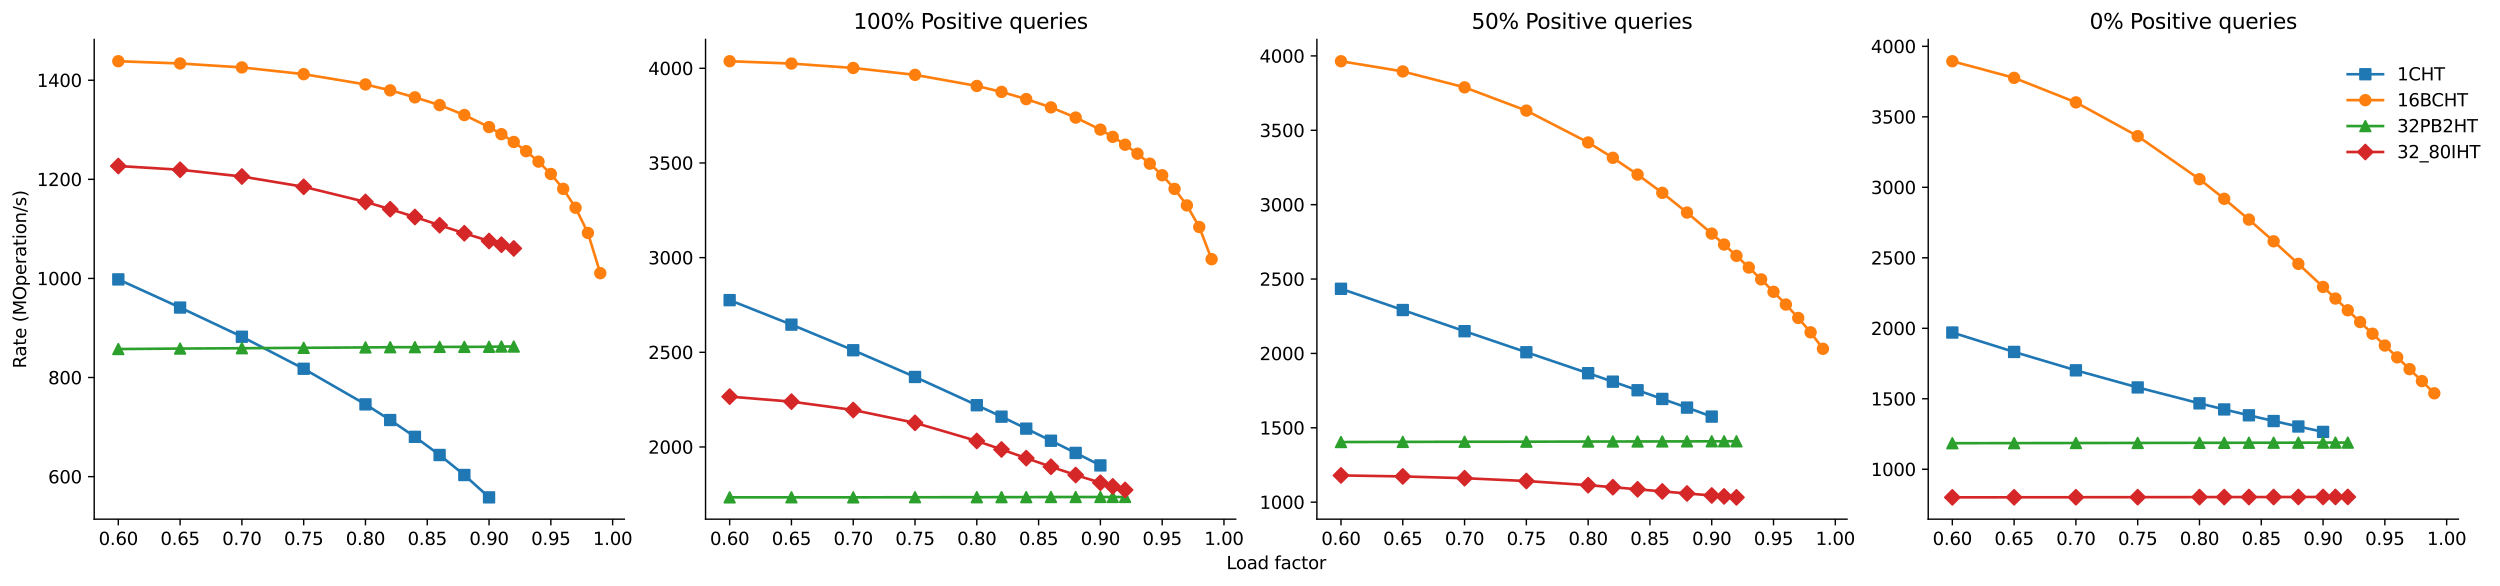 <?xml version="1.0" encoding="utf-8" standalone="no"?>
<!DOCTYPE svg PUBLIC "-//W3C//DTD SVG 1.1//EN"
  "http://www.w3.org/Graphics/SVG/1.1/DTD/svg11.dtd">
<svg height="331.434pt" version="1.1" viewBox="0 0 1415.158 331.434" width="1415.158pt" xmlns="http://www.w3.org/2000/svg" xmlns:xlink="http://www.w3.org/1999/xlink">
 <defs>
  <style type="text/css">*{stroke-linecap:butt;stroke-linejoin:round;}</style>
 </defs>
 <g id="figure_1">
  <g id="patch_1">
   <path d="M 0 331.434 
L 1415.158 331.434 
L 1415.158 0 
L 0 0 
z
" style="fill:#ffffff;"/>
  </g>
  <g id="axes_1">
   <g id="patch_2">
    <path d="M 53.328 293.878 
L 1391.601 293.878 
L 1391.601 22.318 
L 53.328 22.318 
z
" style="fill:#ffffff;"/>
   </g>
   <g id="matplotlib.axis_1">
    <g id="xtick_1">
     <g id="text_1">
      <!-- 0.0 -->
      <g style="fill:#ffffff;" transform="translate(45.377 308.477)scale(0.1 -0.1)">
       <defs>
        <path d="M 2034 4250 
Q 1547 4250 1301 3770 
Q 1056 3291 1056 2328 
Q 1056 1369 1301 889 
Q 1547 409 2034 409 
Q 2525 409 2770 889 
Q 3016 1369 3016 2328 
Q 3016 3291 2770 3770 
Q 2525 4250 2034 4250 
z
M 2034 4750 
Q 2819 4750 3233 4129 
Q 3647 3509 3647 2328 
Q 3647 1150 3233 529 
Q 2819 -91 2034 -91 
Q 1250 -91 836 529 
Q 422 1150 422 2328 
Q 422 3509 836 4129 
Q 1250 4750 2034 4750 
z
" id="DejaVuSans-30" transform="scale(0.016)"/>
        <path d="M 684 794 
L 1344 794 
L 1344 0 
L 684 0 
L 684 794 
z
" id="DejaVuSans-2e" transform="scale(0.016)"/>
       </defs>
       <use xlink:href="#DejaVuSans-30"/>
       <use x="63.623" xlink:href="#DejaVuSans-2e"/>
       <use x="95.41" xlink:href="#DejaVuSans-30"/>
      </g>
     </g>
    </g>
    <g id="xtick_2">
     <g id="text_2">
      <!-- 0.2 -->
      <g style="fill:#ffffff;" transform="translate(313.031 308.477)scale(0.1 -0.1)">
       <defs>
        <path d="M 1228 531 
L 3431 531 
L 3431 0 
L 469 0 
L 469 531 
Q 828 903 1448 1529 
Q 2069 2156 2228 2338 
Q 2531 2678 2651 2914 
Q 2772 3150 2772 3378 
Q 2772 3750 2511 3984 
Q 2250 4219 1831 4219 
Q 1534 4219 1204 4116 
Q 875 4013 500 3803 
L 500 4441 
Q 881 4594 1212 4672 
Q 1544 4750 1819 4750 
Q 2544 4750 2975 4387 
Q 3406 4025 3406 3419 
Q 3406 3131 3298 2873 
Q 3191 2616 2906 2266 
Q 2828 2175 2409 1742 
Q 1991 1309 1228 531 
z
" id="DejaVuSans-32" transform="scale(0.016)"/>
       </defs>
       <use xlink:href="#DejaVuSans-30"/>
       <use x="63.623" xlink:href="#DejaVuSans-2e"/>
       <use x="95.41" xlink:href="#DejaVuSans-32"/>
      </g>
     </g>
    </g>
    <g id="xtick_3">
     <g id="text_3">
      <!-- 0.4 -->
      <g style="fill:#ffffff;" transform="translate(580.686 308.477)scale(0.1 -0.1)">
       <defs>
        <path d="M 2419 4116 
L 825 1625 
L 2419 1625 
L 2419 4116 
z
M 2253 4666 
L 3047 4666 
L 3047 1625 
L 3713 1625 
L 3713 1100 
L 3047 1100 
L 3047 0 
L 2419 0 
L 2419 1100 
L 313 1100 
L 313 1709 
L 2253 4666 
z
" id="DejaVuSans-34" transform="scale(0.016)"/>
       </defs>
       <use xlink:href="#DejaVuSans-30"/>
       <use x="63.623" xlink:href="#DejaVuSans-2e"/>
       <use x="95.41" xlink:href="#DejaVuSans-34"/>
      </g>
     </g>
    </g>
    <g id="xtick_4">
     <g id="text_4">
      <!-- 0.6 -->
      <g style="fill:#ffffff;" transform="translate(848.34 308.477)scale(0.1 -0.1)">
       <defs>
        <path d="M 2113 2584 
Q 1688 2584 1439 2293 
Q 1191 2003 1191 1497 
Q 1191 994 1439 701 
Q 1688 409 2113 409 
Q 2538 409 2786 701 
Q 3034 994 3034 1497 
Q 3034 2003 2786 2293 
Q 2538 2584 2113 2584 
z
M 3366 4563 
L 3366 3988 
Q 3128 4100 2886 4159 
Q 2644 4219 2406 4219 
Q 1781 4219 1451 3797 
Q 1122 3375 1075 2522 
Q 1259 2794 1537 2939 
Q 1816 3084 2150 3084 
Q 2853 3084 3261 2657 
Q 3669 2231 3669 1497 
Q 3669 778 3244 343 
Q 2819 -91 2113 -91 
Q 1303 -91 875 529 
Q 447 1150 447 2328 
Q 447 3434 972 4092 
Q 1497 4750 2381 4750 
Q 2619 4750 2861 4703 
Q 3103 4656 3366 4563 
z
" id="DejaVuSans-36" transform="scale(0.016)"/>
       </defs>
       <use xlink:href="#DejaVuSans-30"/>
       <use x="63.623" xlink:href="#DejaVuSans-2e"/>
       <use x="95.41" xlink:href="#DejaVuSans-36"/>
      </g>
     </g>
    </g>
    <g id="xtick_5">
     <g id="text_5">
      <!-- 0.8 -->
      <g style="fill:#ffffff;" transform="translate(1115.995 308.477)scale(0.1 -0.1)">
       <defs>
        <path d="M 2034 2216 
Q 1584 2216 1326 1975 
Q 1069 1734 1069 1313 
Q 1069 891 1326 650 
Q 1584 409 2034 409 
Q 2484 409 2743 651 
Q 3003 894 3003 1313 
Q 3003 1734 2745 1975 
Q 2488 2216 2034 2216 
z
M 1403 2484 
Q 997 2584 770 2862 
Q 544 3141 544 3541 
Q 544 4100 942 4425 
Q 1341 4750 2034 4750 
Q 2731 4750 3128 4425 
Q 3525 4100 3525 3541 
Q 3525 3141 3298 2862 
Q 3072 2584 2669 2484 
Q 3125 2378 3379 2068 
Q 3634 1759 3634 1313 
Q 3634 634 3220 271 
Q 2806 -91 2034 -91 
Q 1263 -91 848 271 
Q 434 634 434 1313 
Q 434 1759 690 2068 
Q 947 2378 1403 2484 
z
M 1172 3481 
Q 1172 3119 1398 2916 
Q 1625 2713 2034 2713 
Q 2441 2713 2670 2916 
Q 2900 3119 2900 3481 
Q 2900 3844 2670 4047 
Q 2441 4250 2034 4250 
Q 1625 4250 1398 4047 
Q 1172 3844 1172 3481 
z
" id="DejaVuSans-38" transform="scale(0.016)"/>
       </defs>
       <use xlink:href="#DejaVuSans-30"/>
       <use x="63.623" xlink:href="#DejaVuSans-2e"/>
       <use x="95.41" xlink:href="#DejaVuSans-38"/>
      </g>
     </g>
    </g>
    <g id="xtick_6">
     <g id="text_6">
      <!-- 1.0 -->
      <g style="fill:#ffffff;" transform="translate(1383.649 308.477)scale(0.1 -0.1)">
       <defs>
        <path d="M 794 531 
L 1825 531 
L 1825 4091 
L 703 3866 
L 703 4441 
L 1819 4666 
L 2450 4666 
L 2450 531 
L 3481 531 
L 3481 0 
L 794 0 
L 794 531 
z
" id="DejaVuSans-31" transform="scale(0.016)"/>
       </defs>
       <use xlink:href="#DejaVuSans-31"/>
       <use x="63.623" xlink:href="#DejaVuSans-2e"/>
       <use x="95.41" xlink:href="#DejaVuSans-30"/>
      </g>
     </g>
    </g>
    <g id="text_7">
     <!-- Load factor -->
     <g transform="translate(694.231 322.155)scale(0.1 -0.1)">
      <defs>
       <path d="M 628 4666 
L 1259 4666 
L 1259 531 
L 3531 531 
L 3531 0 
L 628 0 
L 628 4666 
z
" id="DejaVuSans-4c" transform="scale(0.016)"/>
       <path d="M 1959 3097 
Q 1497 3097 1228 2736 
Q 959 2375 959 1747 
Q 959 1119 1226 758 
Q 1494 397 1959 397 
Q 2419 397 2687 759 
Q 2956 1122 2956 1747 
Q 2956 2369 2687 2733 
Q 2419 3097 1959 3097 
z
M 1959 3584 
Q 2709 3584 3137 3096 
Q 3566 2609 3566 1747 
Q 3566 888 3137 398 
Q 2709 -91 1959 -91 
Q 1206 -91 779 398 
Q 353 888 353 1747 
Q 353 2609 779 3096 
Q 1206 3584 1959 3584 
z
" id="DejaVuSans-6f" transform="scale(0.016)"/>
       <path d="M 2194 1759 
Q 1497 1759 1228 1600 
Q 959 1441 959 1056 
Q 959 750 1161 570 
Q 1363 391 1709 391 
Q 2188 391 2477 730 
Q 2766 1069 2766 1631 
L 2766 1759 
L 2194 1759 
z
M 3341 1997 
L 3341 0 
L 2766 0 
L 2766 531 
Q 2569 213 2275 61 
Q 1981 -91 1556 -91 
Q 1019 -91 701 211 
Q 384 513 384 1019 
Q 384 1609 779 1909 
Q 1175 2209 1959 2209 
L 2766 2209 
L 2766 2266 
Q 2766 2663 2505 2880 
Q 2244 3097 1772 3097 
Q 1472 3097 1187 3025 
Q 903 2953 641 2809 
L 641 3341 
Q 956 3463 1253 3523 
Q 1550 3584 1831 3584 
Q 2591 3584 2966 3190 
Q 3341 2797 3341 1997 
z
" id="DejaVuSans-61" transform="scale(0.016)"/>
       <path d="M 2906 2969 
L 2906 4863 
L 3481 4863 
L 3481 0 
L 2906 0 
L 2906 525 
Q 2725 213 2448 61 
Q 2172 -91 1784 -91 
Q 1150 -91 751 415 
Q 353 922 353 1747 
Q 353 2572 751 3078 
Q 1150 3584 1784 3584 
Q 2172 3584 2448 3432 
Q 2725 3281 2906 2969 
z
M 947 1747 
Q 947 1113 1208 752 
Q 1469 391 1925 391 
Q 2381 391 2643 752 
Q 2906 1113 2906 1747 
Q 2906 2381 2643 2742 
Q 2381 3103 1925 3103 
Q 1469 3103 1208 2742 
Q 947 2381 947 1747 
z
" id="DejaVuSans-64" transform="scale(0.016)"/>
       <path id="DejaVuSans-20" transform="scale(0.016)"/>
       <path d="M 2375 4863 
L 2375 4384 
L 1825 4384 
Q 1516 4384 1395 4259 
Q 1275 4134 1275 3809 
L 1275 3500 
L 2222 3500 
L 2222 3053 
L 1275 3053 
L 1275 0 
L 697 0 
L 697 3053 
L 147 3053 
L 147 3500 
L 697 3500 
L 697 3744 
Q 697 4328 969 4595 
Q 1241 4863 1831 4863 
L 2375 4863 
z
" id="DejaVuSans-66" transform="scale(0.016)"/>
       <path d="M 3122 3366 
L 3122 2828 
Q 2878 2963 2633 3030 
Q 2388 3097 2138 3097 
Q 1578 3097 1268 2742 
Q 959 2388 959 1747 
Q 959 1106 1268 751 
Q 1578 397 2138 397 
Q 2388 397 2633 464 
Q 2878 531 3122 666 
L 3122 134 
Q 2881 22 2623 -34 
Q 2366 -91 2075 -91 
Q 1284 -91 818 406 
Q 353 903 353 1747 
Q 353 2603 823 3093 
Q 1294 3584 2113 3584 
Q 2378 3584 2631 3529 
Q 2884 3475 3122 3366 
z
" id="DejaVuSans-63" transform="scale(0.016)"/>
       <path d="M 1172 4494 
L 1172 3500 
L 2356 3500 
L 2356 3053 
L 1172 3053 
L 1172 1153 
Q 1172 725 1289 603 
Q 1406 481 1766 481 
L 2356 481 
L 2356 0 
L 1766 0 
Q 1100 0 847 248 
Q 594 497 594 1153 
L 594 3053 
L 172 3053 
L 172 3500 
L 594 3500 
L 594 4494 
L 1172 4494 
z
" id="DejaVuSans-74" transform="scale(0.016)"/>
       <path d="M 2631 2963 
Q 2534 3019 2420 3045 
Q 2306 3072 2169 3072 
Q 1681 3072 1420 2755 
Q 1159 2438 1159 1844 
L 1159 0 
L 581 0 
L 581 3500 
L 1159 3500 
L 1159 2956 
Q 1341 3275 1631 3429 
Q 1922 3584 2338 3584 
Q 2397 3584 2469 3576 
Q 2541 3569 2628 3553 
L 2631 2963 
z
" id="DejaVuSans-72" transform="scale(0.016)"/>
      </defs>
      <use xlink:href="#DejaVuSans-4c"/>
      <use x="53.963" xlink:href="#DejaVuSans-6f"/>
      <use x="115.145" xlink:href="#DejaVuSans-61"/>
      <use x="176.424" xlink:href="#DejaVuSans-64"/>
      <use x="239.9" xlink:href="#DejaVuSans-20"/>
      <use x="271.688" xlink:href="#DejaVuSans-66"/>
      <use x="306.893" xlink:href="#DejaVuSans-61"/>
      <use x="368.172" xlink:href="#DejaVuSans-63"/>
      <use x="423.152" xlink:href="#DejaVuSans-74"/>
      <use x="462.361" xlink:href="#DejaVuSans-6f"/>
      <use x="523.543" xlink:href="#DejaVuSans-72"/>
     </g>
    </g>
   </g>
   <g id="matplotlib.axis_2">
    <g id="ytick_1">
     <g id="text_8">
      <!-- 0.0 -->
      <g style="fill:#ffffff;" transform="translate(30.425 297.677)scale(0.1 -0.1)">
       <use xlink:href="#DejaVuSans-30"/>
       <use x="63.623" xlink:href="#DejaVuSans-2e"/>
       <use x="95.41" xlink:href="#DejaVuSans-30"/>
      </g>
     </g>
    </g>
    <g id="ytick_2">
     <g id="text_9">
      <!-- 0.2 -->
      <g style="fill:#ffffff;" transform="translate(30.425 243.365)scale(0.1 -0.1)">
       <use xlink:href="#DejaVuSans-30"/>
       <use x="63.623" xlink:href="#DejaVuSans-2e"/>
       <use x="95.41" xlink:href="#DejaVuSans-32"/>
      </g>
     </g>
    </g>
    <g id="ytick_3">
     <g id="text_10">
      <!-- 0.4 -->
      <g style="fill:#ffffff;" transform="translate(30.425 189.053)scale(0.1 -0.1)">
       <use xlink:href="#DejaVuSans-30"/>
       <use x="63.623" xlink:href="#DejaVuSans-2e"/>
       <use x="95.41" xlink:href="#DejaVuSans-34"/>
      </g>
     </g>
    </g>
    <g id="ytick_4">
     <g id="text_11">
      <!-- 0.6 -->
      <g style="fill:#ffffff;" transform="translate(30.425 134.741)scale(0.1 -0.1)">
       <use xlink:href="#DejaVuSans-30"/>
       <use x="63.623" xlink:href="#DejaVuSans-2e"/>
       <use x="95.41" xlink:href="#DejaVuSans-36"/>
      </g>
     </g>
    </g>
    <g id="ytick_5">
     <g id="text_12">
      <!-- 0.8 -->
      <g style="fill:#ffffff;" transform="translate(30.425 80.429)scale(0.1 -0.1)">
       <use xlink:href="#DejaVuSans-30"/>
       <use x="63.623" xlink:href="#DejaVuSans-2e"/>
       <use x="95.41" xlink:href="#DejaVuSans-38"/>
      </g>
     </g>
    </g>
    <g id="ytick_6">
     <g id="text_13">
      <!-- 1.0 -->
      <g style="fill:#ffffff;" transform="translate(30.425 26.117)scale(0.1 -0.1)">
       <use xlink:href="#DejaVuSans-31"/>
       <use x="63.623" xlink:href="#DejaVuSans-2e"/>
       <use x="95.41" xlink:href="#DejaVuSans-30"/>
      </g>
     </g>
    </g>
   </g>
   <g id="patch_3">
    <path d="M 53.328 293.878 
L 53.328 22.318 
" style="fill:none;"/>
   </g>
   <g id="patch_4">
    <path d="M 1391.601 293.878 
L 1391.601 22.318 
" style="fill:none;"/>
   </g>
   <g id="patch_5">
    <path d="M 53.328 293.878 
L 1391.601 293.878 
" style="fill:none;"/>
   </g>
   <g id="patch_6">
    <path d="M 53.328 22.318 
L 1391.601 22.318 
" style="fill:none;"/>
   </g>
  </g>
  <g id="axes_2">
   <g id="patch_7">
    <path d="M 53.328 293.878 
L 353.432 293.878 
L 353.432 22.318 
L 53.328 22.318 
z
" style="fill:#ffffff;"/>
   </g>
   <g id="matplotlib.axis_3">
    <g id="xtick_7">
     <g id="line2d_1">
      <defs>
       <path d="M 0 0 
L 0 3.5 
" id="m3c2f7b2d5a" style="stroke:#000000;stroke-width:0.8;"/>
      </defs>
      <g>
       <use style="stroke:#000000;stroke-width:0.8;" x="66.969" xlink:href="#m3c2f7b2d5a" y="293.878"/>
      </g>
     </g>
     <g id="text_14">
      <!-- 0.60 -->
      <g transform="translate(55.836 308.477)scale(0.1 -0.1)">
       <use xlink:href="#DejaVuSans-30"/>
       <use x="63.623" xlink:href="#DejaVuSans-2e"/>
       <use x="95.41" xlink:href="#DejaVuSans-36"/>
       <use x="159.033" xlink:href="#DejaVuSans-30"/>
      </g>
     </g>
    </g>
    <g id="xtick_8">
     <g id="line2d_2">
      <g>
       <use style="stroke:#000000;stroke-width:0.8;" x="101.946" xlink:href="#m3c2f7b2d5a" y="293.878"/>
      </g>
     </g>
     <g id="text_15">
      <!-- 0.65 -->
      <g transform="translate(90.814 308.477)scale(0.1 -0.1)">
       <defs>
        <path d="M 691 4666 
L 3169 4666 
L 3169 4134 
L 1269 4134 
L 1269 2991 
Q 1406 3038 1543 3061 
Q 1681 3084 1819 3084 
Q 2600 3084 3056 2656 
Q 3513 2228 3513 1497 
Q 3513 744 3044 326 
Q 2575 -91 1722 -91 
Q 1428 -91 1123 -41 
Q 819 9 494 109 
L 494 744 
Q 775 591 1075 516 
Q 1375 441 1709 441 
Q 2250 441 2565 725 
Q 2881 1009 2881 1497 
Q 2881 1984 2565 2268 
Q 2250 2553 1709 2553 
Q 1456 2553 1204 2497 
Q 953 2441 691 2322 
L 691 4666 
z
" id="DejaVuSans-35" transform="scale(0.016)"/>
       </defs>
       <use xlink:href="#DejaVuSans-30"/>
       <use x="63.623" xlink:href="#DejaVuSans-2e"/>
       <use x="95.41" xlink:href="#DejaVuSans-36"/>
       <use x="159.033" xlink:href="#DejaVuSans-35"/>
      </g>
     </g>
    </g>
    <g id="xtick_9">
     <g id="line2d_3">
      <g>
       <use style="stroke:#000000;stroke-width:0.8;" x="136.923" xlink:href="#m3c2f7b2d5a" y="293.878"/>
      </g>
     </g>
     <g id="text_16">
      <!-- 0.70 -->
      <g transform="translate(125.791 308.477)scale(0.1 -0.1)">
       <defs>
        <path d="M 525 4666 
L 3525 4666 
L 3525 4397 
L 1831 0 
L 1172 0 
L 2766 4134 
L 525 4134 
L 525 4666 
z
" id="DejaVuSans-37" transform="scale(0.016)"/>
       </defs>
       <use xlink:href="#DejaVuSans-30"/>
       <use x="63.623" xlink:href="#DejaVuSans-2e"/>
       <use x="95.41" xlink:href="#DejaVuSans-37"/>
       <use x="159.033" xlink:href="#DejaVuSans-30"/>
      </g>
     </g>
    </g>
    <g id="xtick_10">
     <g id="line2d_4">
      <g>
       <use style="stroke:#000000;stroke-width:0.8;" x="171.901" xlink:href="#m3c2f7b2d5a" y="293.878"/>
      </g>
     </g>
     <g id="text_17">
      <!-- 0.75 -->
      <g transform="translate(160.768 308.477)scale(0.1 -0.1)">
       <use xlink:href="#DejaVuSans-30"/>
       <use x="63.623" xlink:href="#DejaVuSans-2e"/>
       <use x="95.41" xlink:href="#DejaVuSans-37"/>
       <use x="159.033" xlink:href="#DejaVuSans-35"/>
      </g>
     </g>
    </g>
    <g id="xtick_11">
     <g id="line2d_5">
      <g>
       <use style="stroke:#000000;stroke-width:0.8;" x="206.878" xlink:href="#m3c2f7b2d5a" y="293.878"/>
      </g>
     </g>
     <g id="text_18">
      <!-- 0.80 -->
      <g transform="translate(195.745 308.477)scale(0.1 -0.1)">
       <use xlink:href="#DejaVuSans-30"/>
       <use x="63.623" xlink:href="#DejaVuSans-2e"/>
       <use x="95.41" xlink:href="#DejaVuSans-38"/>
       <use x="159.033" xlink:href="#DejaVuSans-30"/>
      </g>
     </g>
    </g>
    <g id="xtick_12">
     <g id="line2d_6">
      <g>
       <use style="stroke:#000000;stroke-width:0.8;" x="241.855" xlink:href="#m3c2f7b2d5a" y="293.878"/>
      </g>
     </g>
     <g id="text_19">
      <!-- 0.85 -->
      <g transform="translate(230.722 308.477)scale(0.1 -0.1)">
       <use xlink:href="#DejaVuSans-30"/>
       <use x="63.623" xlink:href="#DejaVuSans-2e"/>
       <use x="95.41" xlink:href="#DejaVuSans-38"/>
       <use x="159.033" xlink:href="#DejaVuSans-35"/>
      </g>
     </g>
    </g>
    <g id="xtick_13">
     <g id="line2d_7">
      <g>
       <use style="stroke:#000000;stroke-width:0.8;" x="276.832" xlink:href="#m3c2f7b2d5a" y="293.878"/>
      </g>
     </g>
     <g id="text_20">
      <!-- 0.90 -->
      <g transform="translate(265.699 308.477)scale(0.1 -0.1)">
       <defs>
        <path d="M 703 97 
L 703 672 
Q 941 559 1184 500 
Q 1428 441 1663 441 
Q 2288 441 2617 861 
Q 2947 1281 2994 2138 
Q 2813 1869 2534 1725 
Q 2256 1581 1919 1581 
Q 1219 1581 811 2004 
Q 403 2428 403 3163 
Q 403 3881 828 4315 
Q 1253 4750 1959 4750 
Q 2769 4750 3195 4129 
Q 3622 3509 3622 2328 
Q 3622 1225 3098 567 
Q 2575 -91 1691 -91 
Q 1453 -91 1209 -44 
Q 966 3 703 97 
z
M 1959 2075 
Q 2384 2075 2632 2365 
Q 2881 2656 2881 3163 
Q 2881 3666 2632 3958 
Q 2384 4250 1959 4250 
Q 1534 4250 1286 3958 
Q 1038 3666 1038 3163 
Q 1038 2656 1286 2365 
Q 1534 2075 1959 2075 
z
" id="DejaVuSans-39" transform="scale(0.016)"/>
       </defs>
       <use xlink:href="#DejaVuSans-30"/>
       <use x="63.623" xlink:href="#DejaVuSans-2e"/>
       <use x="95.41" xlink:href="#DejaVuSans-39"/>
       <use x="159.033" xlink:href="#DejaVuSans-30"/>
      </g>
     </g>
    </g>
    <g id="xtick_14">
     <g id="line2d_8">
      <g>
       <use style="stroke:#000000;stroke-width:0.8;" x="311.809" xlink:href="#m3c2f7b2d5a" y="293.878"/>
      </g>
     </g>
     <g id="text_21">
      <!-- 0.95 -->
      <g transform="translate(300.676 308.477)scale(0.1 -0.1)">
       <use xlink:href="#DejaVuSans-30"/>
       <use x="63.623" xlink:href="#DejaVuSans-2e"/>
       <use x="95.41" xlink:href="#DejaVuSans-39"/>
       <use x="159.033" xlink:href="#DejaVuSans-35"/>
      </g>
     </g>
    </g>
    <g id="xtick_15">
     <g id="line2d_9">
      <g>
       <use style="stroke:#000000;stroke-width:0.8;" x="346.786" xlink:href="#m3c2f7b2d5a" y="293.878"/>
      </g>
     </g>
     <g id="text_22">
      <!-- 1.00 -->
      <g transform="translate(335.653 308.477)scale(0.1 -0.1)">
       <use xlink:href="#DejaVuSans-31"/>
       <use x="63.623" xlink:href="#DejaVuSans-2e"/>
       <use x="95.41" xlink:href="#DejaVuSans-30"/>
       <use x="159.033" xlink:href="#DejaVuSans-30"/>
      </g>
     </g>
    </g>
   </g>
   <g id="matplotlib.axis_4">
    <g id="ytick_7">
     <g id="line2d_10">
      <defs>
       <path d="M 0 0 
L -3.5 0 
" id="mf3de11ac56" style="stroke:#000000;stroke-width:0.8;"/>
      </defs>
      <g>
       <use style="stroke:#000000;stroke-width:0.8;" x="53.328" xlink:href="#mf3de11ac56" y="269.8"/>
      </g>
     </g>
     <g id="text_23">
      <!-- 600 -->
      <g transform="translate(27.241 273.6)scale(0.1 -0.1)">
       <use xlink:href="#DejaVuSans-36"/>
       <use x="63.623" xlink:href="#DejaVuSans-30"/>
       <use x="127.246" xlink:href="#DejaVuSans-30"/>
      </g>
     </g>
    </g>
    <g id="ytick_8">
     <g id="line2d_11">
      <g>
       <use style="stroke:#000000;stroke-width:0.8;" x="53.328" xlink:href="#mf3de11ac56" y="213.703"/>
      </g>
     </g>
     <g id="text_24">
      <!-- 800 -->
      <g transform="translate(27.241 217.503)scale(0.1 -0.1)">
       <use xlink:href="#DejaVuSans-38"/>
       <use x="63.623" xlink:href="#DejaVuSans-30"/>
       <use x="127.246" xlink:href="#DejaVuSans-30"/>
      </g>
     </g>
    </g>
    <g id="ytick_9">
     <g id="line2d_12">
      <g>
       <use style="stroke:#000000;stroke-width:0.8;" x="53.328" xlink:href="#mf3de11ac56" y="157.607"/>
      </g>
     </g>
     <g id="text_25">
      <!-- 1000 -->
      <g transform="translate(20.878 161.406)scale(0.1 -0.1)">
       <use xlink:href="#DejaVuSans-31"/>
       <use x="63.623" xlink:href="#DejaVuSans-30"/>
       <use x="127.246" xlink:href="#DejaVuSans-30"/>
       <use x="190.869" xlink:href="#DejaVuSans-30"/>
      </g>
     </g>
    </g>
    <g id="ytick_10">
     <g id="line2d_13">
      <g>
       <use style="stroke:#000000;stroke-width:0.8;" x="53.328" xlink:href="#mf3de11ac56" y="101.51"/>
      </g>
     </g>
     <g id="text_26">
      <!-- 1200 -->
      <g transform="translate(20.878 105.309)scale(0.1 -0.1)">
       <use xlink:href="#DejaVuSans-31"/>
       <use x="63.623" xlink:href="#DejaVuSans-32"/>
       <use x="127.246" xlink:href="#DejaVuSans-30"/>
       <use x="190.869" xlink:href="#DejaVuSans-30"/>
      </g>
     </g>
    </g>
    <g id="ytick_11">
     <g id="line2d_14">
      <g>
       <use style="stroke:#000000;stroke-width:0.8;" x="53.328" xlink:href="#mf3de11ac56" y="45.413"/>
      </g>
     </g>
     <g id="text_27">
      <!-- 1400 -->
      <g transform="translate(20.878 49.212)scale(0.1 -0.1)">
       <use xlink:href="#DejaVuSans-31"/>
       <use x="63.623" xlink:href="#DejaVuSans-34"/>
       <use x="127.246" xlink:href="#DejaVuSans-30"/>
       <use x="190.869" xlink:href="#DejaVuSans-30"/>
      </g>
     </g>
    </g>
    <g id="text_28">
     <!-- Rate (MOperation/s) -->
     <g transform="translate(14.798 208.538)rotate(-90)scale(0.1 -0.1)">
      <defs>
       <path d="M 2841 2188 
Q 3044 2119 3236 1894 
Q 3428 1669 3622 1275 
L 4263 0 
L 3584 0 
L 2988 1197 
Q 2756 1666 2539 1819 
Q 2322 1972 1947 1972 
L 1259 1972 
L 1259 0 
L 628 0 
L 628 4666 
L 2053 4666 
Q 2853 4666 3247 4331 
Q 3641 3997 3641 3322 
Q 3641 2881 3436 2590 
Q 3231 2300 2841 2188 
z
M 1259 4147 
L 1259 2491 
L 2053 2491 
Q 2509 2491 2742 2702 
Q 2975 2913 2975 3322 
Q 2975 3731 2742 3939 
Q 2509 4147 2053 4147 
L 1259 4147 
z
" id="DejaVuSans-52" transform="scale(0.016)"/>
       <path d="M 3597 1894 
L 3597 1613 
L 953 1613 
Q 991 1019 1311 708 
Q 1631 397 2203 397 
Q 2534 397 2845 478 
Q 3156 559 3463 722 
L 3463 178 
Q 3153 47 2828 -22 
Q 2503 -91 2169 -91 
Q 1331 -91 842 396 
Q 353 884 353 1716 
Q 353 2575 817 3079 
Q 1281 3584 2069 3584 
Q 2775 3584 3186 3129 
Q 3597 2675 3597 1894 
z
M 3022 2063 
Q 3016 2534 2758 2815 
Q 2500 3097 2075 3097 
Q 1594 3097 1305 2825 
Q 1016 2553 972 2059 
L 3022 2063 
z
" id="DejaVuSans-65" transform="scale(0.016)"/>
       <path d="M 1984 4856 
Q 1566 4138 1362 3434 
Q 1159 2731 1159 2009 
Q 1159 1288 1364 580 
Q 1569 -128 1984 -844 
L 1484 -844 
Q 1016 -109 783 600 
Q 550 1309 550 2009 
Q 550 2706 781 3412 
Q 1013 4119 1484 4856 
L 1984 4856 
z
" id="DejaVuSans-28" transform="scale(0.016)"/>
       <path d="M 628 4666 
L 1569 4666 
L 2759 1491 
L 3956 4666 
L 4897 4666 
L 4897 0 
L 4281 0 
L 4281 4097 
L 3078 897 
L 2444 897 
L 1241 4097 
L 1241 0 
L 628 0 
L 628 4666 
z
" id="DejaVuSans-4d" transform="scale(0.016)"/>
       <path d="M 2522 4238 
Q 1834 4238 1429 3725 
Q 1025 3213 1025 2328 
Q 1025 1447 1429 934 
Q 1834 422 2522 422 
Q 3209 422 3611 934 
Q 4013 1447 4013 2328 
Q 4013 3213 3611 3725 
Q 3209 4238 2522 4238 
z
M 2522 4750 
Q 3503 4750 4090 4092 
Q 4678 3434 4678 2328 
Q 4678 1225 4090 567 
Q 3503 -91 2522 -91 
Q 1538 -91 948 565 
Q 359 1222 359 2328 
Q 359 3434 948 4092 
Q 1538 4750 2522 4750 
z
" id="DejaVuSans-4f" transform="scale(0.016)"/>
       <path d="M 1159 525 
L 1159 -1331 
L 581 -1331 
L 581 3500 
L 1159 3500 
L 1159 2969 
Q 1341 3281 1617 3432 
Q 1894 3584 2278 3584 
Q 2916 3584 3314 3078 
Q 3713 2572 3713 1747 
Q 3713 922 3314 415 
Q 2916 -91 2278 -91 
Q 1894 -91 1617 61 
Q 1341 213 1159 525 
z
M 3116 1747 
Q 3116 2381 2855 2742 
Q 2594 3103 2138 3103 
Q 1681 3103 1420 2742 
Q 1159 2381 1159 1747 
Q 1159 1113 1420 752 
Q 1681 391 2138 391 
Q 2594 391 2855 752 
Q 3116 1113 3116 1747 
z
" id="DejaVuSans-70" transform="scale(0.016)"/>
       <path d="M 603 3500 
L 1178 3500 
L 1178 0 
L 603 0 
L 603 3500 
z
M 603 4863 
L 1178 4863 
L 1178 4134 
L 603 4134 
L 603 4863 
z
" id="DejaVuSans-69" transform="scale(0.016)"/>
       <path d="M 3513 2113 
L 3513 0 
L 2938 0 
L 2938 2094 
Q 2938 2591 2744 2837 
Q 2550 3084 2163 3084 
Q 1697 3084 1428 2787 
Q 1159 2491 1159 1978 
L 1159 0 
L 581 0 
L 581 3500 
L 1159 3500 
L 1159 2956 
Q 1366 3272 1645 3428 
Q 1925 3584 2291 3584 
Q 2894 3584 3203 3211 
Q 3513 2838 3513 2113 
z
" id="DejaVuSans-6e" transform="scale(0.016)"/>
       <path d="M 1625 4666 
L 2156 4666 
L 531 -594 
L 0 -594 
L 1625 4666 
z
" id="DejaVuSans-2f" transform="scale(0.016)"/>
       <path d="M 2834 3397 
L 2834 2853 
Q 2591 2978 2328 3040 
Q 2066 3103 1784 3103 
Q 1356 3103 1142 2972 
Q 928 2841 928 2578 
Q 928 2378 1081 2264 
Q 1234 2150 1697 2047 
L 1894 2003 
Q 2506 1872 2764 1633 
Q 3022 1394 3022 966 
Q 3022 478 2636 193 
Q 2250 -91 1575 -91 
Q 1294 -91 989 -36 
Q 684 19 347 128 
L 347 722 
Q 666 556 975 473 
Q 1284 391 1588 391 
Q 1994 391 2212 530 
Q 2431 669 2431 922 
Q 2431 1156 2273 1281 
Q 2116 1406 1581 1522 
L 1381 1569 
Q 847 1681 609 1914 
Q 372 2147 372 2553 
Q 372 3047 722 3315 
Q 1072 3584 1716 3584 
Q 2034 3584 2315 3537 
Q 2597 3491 2834 3397 
z
" id="DejaVuSans-73" transform="scale(0.016)"/>
       <path d="M 513 4856 
L 1013 4856 
Q 1481 4119 1714 3412 
Q 1947 2706 1947 2009 
Q 1947 1309 1714 600 
Q 1481 -109 1013 -844 
L 513 -844 
Q 928 -128 1133 580 
Q 1338 1288 1338 2009 
Q 1338 2731 1133 3434 
Q 928 4138 513 4856 
z
" id="DejaVuSans-29" transform="scale(0.016)"/>
      </defs>
      <use xlink:href="#DejaVuSans-52"/>
      <use x="67.232" xlink:href="#DejaVuSans-61"/>
      <use x="128.512" xlink:href="#DejaVuSans-74"/>
      <use x="167.721" xlink:href="#DejaVuSans-65"/>
      <use x="229.244" xlink:href="#DejaVuSans-20"/>
      <use x="261.031" xlink:href="#DejaVuSans-28"/>
      <use x="300.045" xlink:href="#DejaVuSans-4d"/>
      <use x="386.324" xlink:href="#DejaVuSans-4f"/>
      <use x="465.035" xlink:href="#DejaVuSans-70"/>
      <use x="528.512" xlink:href="#DejaVuSans-65"/>
      <use x="590.035" xlink:href="#DejaVuSans-72"/>
      <use x="631.148" xlink:href="#DejaVuSans-61"/>
      <use x="692.428" xlink:href="#DejaVuSans-74"/>
      <use x="731.637" xlink:href="#DejaVuSans-69"/>
      <use x="759.42" xlink:href="#DejaVuSans-6f"/>
      <use x="820.602" xlink:href="#DejaVuSans-6e"/>
      <use x="883.98" xlink:href="#DejaVuSans-2f"/>
      <use x="917.672" xlink:href="#DejaVuSans-73"/>
      <use x="969.771" xlink:href="#DejaVuSans-29"/>
     </g>
    </g>
   </g>
   <g id="line2d_15">
    <path clip-path="url(#pfcf3dced0b)" d="M 66.969 158.152 
L 101.946 174.101 
L 136.923 190.605 
L 171.901 208.746 
L 206.878 228.889 
L 220.869 237.771 
L 234.859 247.281 
L 248.85 257.558 
L 262.841 268.887 
L 276.832 281.534 
" style="fill:none;stroke:#1f77b4;stroke-linecap:square;stroke-width:1.5;"/>
    <defs>
     <path d="M -3 3 
L 3 3 
L 3 -3 
L -3 -3 
z
" id="mf39e8f639e" style="stroke:#1f77b4;stroke-linejoin:miter;"/>
    </defs>
    <g clip-path="url(#pfcf3dced0b)">
     <use style="fill:#1f77b4;stroke:#1f77b4;stroke-linejoin:miter;" x="66.969" xlink:href="#mf39e8f639e" y="158.152"/>
     <use style="fill:#1f77b4;stroke:#1f77b4;stroke-linejoin:miter;" x="101.946" xlink:href="#mf39e8f639e" y="174.101"/>
     <use style="fill:#1f77b4;stroke:#1f77b4;stroke-linejoin:miter;" x="136.923" xlink:href="#mf39e8f639e" y="190.605"/>
     <use style="fill:#1f77b4;stroke:#1f77b4;stroke-linejoin:miter;" x="171.901" xlink:href="#mf39e8f639e" y="208.746"/>
     <use style="fill:#1f77b4;stroke:#1f77b4;stroke-linejoin:miter;" x="206.878" xlink:href="#mf39e8f639e" y="228.889"/>
     <use style="fill:#1f77b4;stroke:#1f77b4;stroke-linejoin:miter;" x="220.869" xlink:href="#mf39e8f639e" y="237.771"/>
     <use style="fill:#1f77b4;stroke:#1f77b4;stroke-linejoin:miter;" x="234.859" xlink:href="#mf39e8f639e" y="247.281"/>
     <use style="fill:#1f77b4;stroke:#1f77b4;stroke-linejoin:miter;" x="248.85" xlink:href="#mf39e8f639e" y="257.558"/>
     <use style="fill:#1f77b4;stroke:#1f77b4;stroke-linejoin:miter;" x="262.841" xlink:href="#mf39e8f639e" y="268.887"/>
     <use style="fill:#1f77b4;stroke:#1f77b4;stroke-linejoin:miter;" x="276.832" xlink:href="#mf39e8f639e" y="281.534"/>
    </g>
   </g>
   <g id="line2d_16">
    <path clip-path="url(#pfcf3dced0b)" d="M 66.969 34.662 
L 101.946 35.927 
L 136.923 38.168 
L 171.901 41.98 
L 206.878 47.8 
L 220.869 51.154 
L 234.859 55.103 
L 248.85 59.482 
L 262.841 65.125 
L 276.832 71.938 
L 283.827 75.949 
L 290.823 80.356 
L 297.818 85.573 
L 304.814 91.499 
L 311.809 98.472 
L 318.804 106.909 
L 325.8 117.59 
L 332.795 131.869 
L 339.791 154.633 
" style="fill:none;stroke:#ff7f0e;stroke-linecap:square;stroke-width:1.5;"/>
    <defs>
     <path d="M 0 3 
C 0.796 3 1.559 2.684 2.121 2.121 
C 2.684 1.559 3 0.796 3 0 
C 3 -0.796 2.684 -1.559 2.121 -2.121 
C 1.559 -2.684 0.796 -3 0 -3 
C -0.796 -3 -1.559 -2.684 -2.121 -2.121 
C -2.684 -1.559 -3 -0.796 -3 0 
C -3 0.796 -2.684 1.559 -2.121 2.121 
C -1.559 2.684 -0.796 3 0 3 
z
" id="mb4c9e2a099" style="stroke:#ff7f0e;"/>
    </defs>
    <g clip-path="url(#pfcf3dced0b)">
     <use style="fill:#ff7f0e;stroke:#ff7f0e;" x="66.969" xlink:href="#mb4c9e2a099" y="34.662"/>
     <use style="fill:#ff7f0e;stroke:#ff7f0e;" x="101.946" xlink:href="#mb4c9e2a099" y="35.927"/>
     <use style="fill:#ff7f0e;stroke:#ff7f0e;" x="136.923" xlink:href="#mb4c9e2a099" y="38.168"/>
     <use style="fill:#ff7f0e;stroke:#ff7f0e;" x="171.901" xlink:href="#mb4c9e2a099" y="41.98"/>
     <use style="fill:#ff7f0e;stroke:#ff7f0e;" x="206.878" xlink:href="#mb4c9e2a099" y="47.8"/>
     <use style="fill:#ff7f0e;stroke:#ff7f0e;" x="220.869" xlink:href="#mb4c9e2a099" y="51.154"/>
     <use style="fill:#ff7f0e;stroke:#ff7f0e;" x="234.859" xlink:href="#mb4c9e2a099" y="55.103"/>
     <use style="fill:#ff7f0e;stroke:#ff7f0e;" x="248.85" xlink:href="#mb4c9e2a099" y="59.482"/>
     <use style="fill:#ff7f0e;stroke:#ff7f0e;" x="262.841" xlink:href="#mb4c9e2a099" y="65.125"/>
     <use style="fill:#ff7f0e;stroke:#ff7f0e;" x="276.832" xlink:href="#mb4c9e2a099" y="71.938"/>
     <use style="fill:#ff7f0e;stroke:#ff7f0e;" x="283.827" xlink:href="#mb4c9e2a099" y="75.949"/>
     <use style="fill:#ff7f0e;stroke:#ff7f0e;" x="290.823" xlink:href="#mb4c9e2a099" y="80.356"/>
     <use style="fill:#ff7f0e;stroke:#ff7f0e;" x="297.818" xlink:href="#mb4c9e2a099" y="85.573"/>
     <use style="fill:#ff7f0e;stroke:#ff7f0e;" x="304.814" xlink:href="#mb4c9e2a099" y="91.499"/>
     <use style="fill:#ff7f0e;stroke:#ff7f0e;" x="311.809" xlink:href="#mb4c9e2a099" y="98.472"/>
     <use style="fill:#ff7f0e;stroke:#ff7f0e;" x="318.804" xlink:href="#mb4c9e2a099" y="106.909"/>
     <use style="fill:#ff7f0e;stroke:#ff7f0e;" x="325.8" xlink:href="#mb4c9e2a099" y="117.59"/>
     <use style="fill:#ff7f0e;stroke:#ff7f0e;" x="332.795" xlink:href="#mb4c9e2a099" y="131.869"/>
     <use style="fill:#ff7f0e;stroke:#ff7f0e;" x="339.791" xlink:href="#mb4c9e2a099" y="154.633"/>
    </g>
   </g>
   <g id="line2d_17">
    <path clip-path="url(#pfcf3dced0b)" d="M 66.969 197.578 
L 101.946 197.309 
L 136.923 197.123 
L 171.901 196.885 
L 206.878 196.655 
L 220.869 196.551 
L 234.859 196.518 
L 248.85 196.376 
L 262.841 196.349 
L 276.832 196.312 
L 283.827 196.163 
L 290.823 196.16 
" style="fill:none;stroke:#2ca02c;stroke-linecap:square;stroke-width:1.5;"/>
    <defs>
     <path d="M 0 -3 
L -3 3 
L 3 3 
z
" id="m747ad09602" style="stroke:#2ca02c;stroke-linejoin:miter;"/>
    </defs>
    <g clip-path="url(#pfcf3dced0b)">
     <use style="fill:#2ca02c;stroke:#2ca02c;stroke-linejoin:miter;" x="66.969" xlink:href="#m747ad09602" y="197.578"/>
     <use style="fill:#2ca02c;stroke:#2ca02c;stroke-linejoin:miter;" x="101.946" xlink:href="#m747ad09602" y="197.309"/>
     <use style="fill:#2ca02c;stroke:#2ca02c;stroke-linejoin:miter;" x="136.923" xlink:href="#m747ad09602" y="197.123"/>
     <use style="fill:#2ca02c;stroke:#2ca02c;stroke-linejoin:miter;" x="171.901" xlink:href="#m747ad09602" y="196.885"/>
     <use style="fill:#2ca02c;stroke:#2ca02c;stroke-linejoin:miter;" x="206.878" xlink:href="#m747ad09602" y="196.655"/>
     <use style="fill:#2ca02c;stroke:#2ca02c;stroke-linejoin:miter;" x="220.869" xlink:href="#m747ad09602" y="196.551"/>
     <use style="fill:#2ca02c;stroke:#2ca02c;stroke-linejoin:miter;" x="234.859" xlink:href="#m747ad09602" y="196.518"/>
     <use style="fill:#2ca02c;stroke:#2ca02c;stroke-linejoin:miter;" x="248.85" xlink:href="#m747ad09602" y="196.376"/>
     <use style="fill:#2ca02c;stroke:#2ca02c;stroke-linejoin:miter;" x="262.841" xlink:href="#m747ad09602" y="196.349"/>
     <use style="fill:#2ca02c;stroke:#2ca02c;stroke-linejoin:miter;" x="276.832" xlink:href="#m747ad09602" y="196.312"/>
     <use style="fill:#2ca02c;stroke:#2ca02c;stroke-linejoin:miter;" x="283.827" xlink:href="#m747ad09602" y="196.163"/>
     <use style="fill:#2ca02c;stroke:#2ca02c;stroke-linejoin:miter;" x="290.823" xlink:href="#m747ad09602" y="196.16"/>
    </g>
   </g>
   <g id="line2d_18">
    <path clip-path="url(#pfcf3dced0b)" d="M 66.969 93.979 
L 101.946 96.085 
L 136.923 99.917 
L 171.901 105.742 
L 206.878 114.291 
L 220.869 118.42 
L 234.859 122.826 
L 248.85 127.491 
L 262.841 132.035 
L 276.832 136.427 
L 283.827 138.528 
L 290.823 140.634 
" style="fill:none;stroke:#d62728;stroke-linecap:square;stroke-width:1.5;"/>
    <defs>
     <path d="M -0 4.243 
L 4.243 0 
L 0 -4.243 
L -4.243 -0 
z
" id="ma9de3551d2" style="stroke:#d62728;stroke-linejoin:miter;"/>
    </defs>
    <g clip-path="url(#pfcf3dced0b)">
     <use style="fill:#d62728;stroke:#d62728;stroke-linejoin:miter;" x="66.969" xlink:href="#ma9de3551d2" y="93.979"/>
     <use style="fill:#d62728;stroke:#d62728;stroke-linejoin:miter;" x="101.946" xlink:href="#ma9de3551d2" y="96.085"/>
     <use style="fill:#d62728;stroke:#d62728;stroke-linejoin:miter;" x="136.923" xlink:href="#ma9de3551d2" y="99.917"/>
     <use style="fill:#d62728;stroke:#d62728;stroke-linejoin:miter;" x="171.901" xlink:href="#ma9de3551d2" y="105.742"/>
     <use style="fill:#d62728;stroke:#d62728;stroke-linejoin:miter;" x="206.878" xlink:href="#ma9de3551d2" y="114.291"/>
     <use style="fill:#d62728;stroke:#d62728;stroke-linejoin:miter;" x="220.869" xlink:href="#ma9de3551d2" y="118.42"/>
     <use style="fill:#d62728;stroke:#d62728;stroke-linejoin:miter;" x="234.859" xlink:href="#ma9de3551d2" y="122.826"/>
     <use style="fill:#d62728;stroke:#d62728;stroke-linejoin:miter;" x="248.85" xlink:href="#ma9de3551d2" y="127.491"/>
     <use style="fill:#d62728;stroke:#d62728;stroke-linejoin:miter;" x="262.841" xlink:href="#ma9de3551d2" y="132.035"/>
     <use style="fill:#d62728;stroke:#d62728;stroke-linejoin:miter;" x="276.832" xlink:href="#ma9de3551d2" y="136.427"/>
     <use style="fill:#d62728;stroke:#d62728;stroke-linejoin:miter;" x="283.827" xlink:href="#ma9de3551d2" y="138.528"/>
     <use style="fill:#d62728;stroke:#d62728;stroke-linejoin:miter;" x="290.823" xlink:href="#ma9de3551d2" y="140.634"/>
    </g>
   </g>
   <g id="patch_8">
    <path d="M 53.328 293.878 
L 53.328 22.318 
" style="fill:none;stroke:#000000;stroke-linecap:square;stroke-linejoin:miter;stroke-width:0.8;"/>
   </g>
   <g id="patch_9">
    <path d="M 53.328 293.878 
L 353.432 293.878 
" style="fill:none;stroke:#000000;stroke-linecap:square;stroke-linejoin:miter;stroke-width:0.8;"/>
   </g>
  </g>
  <g id="axes_3">
   <g id="patch_10">
    <path d="M 399.384 293.878 
L 699.488 293.878 
L 699.488 22.318 
L 399.384 22.318 
z
" style="fill:#ffffff;"/>
   </g>
   <g id="matplotlib.axis_5">
    <g id="xtick_16">
     <g id="line2d_19">
      <g>
       <use style="stroke:#000000;stroke-width:0.8;" x="413.025" xlink:href="#m3c2f7b2d5a" y="293.878"/>
      </g>
     </g>
     <g id="text_29">
      <!-- 0.60 -->
      <g transform="translate(401.893 308.477)scale(0.1 -0.1)">
       <use xlink:href="#DejaVuSans-30"/>
       <use x="63.623" xlink:href="#DejaVuSans-2e"/>
       <use x="95.41" xlink:href="#DejaVuSans-36"/>
       <use x="159.033" xlink:href="#DejaVuSans-30"/>
      </g>
     </g>
    </g>
    <g id="xtick_17">
     <g id="line2d_20">
      <g>
       <use style="stroke:#000000;stroke-width:0.8;" x="448.003" xlink:href="#m3c2f7b2d5a" y="293.878"/>
      </g>
     </g>
     <g id="text_30">
      <!-- 0.65 -->
      <g transform="translate(436.87 308.477)scale(0.1 -0.1)">
       <use xlink:href="#DejaVuSans-30"/>
       <use x="63.623" xlink:href="#DejaVuSans-2e"/>
       <use x="95.41" xlink:href="#DejaVuSans-36"/>
       <use x="159.033" xlink:href="#DejaVuSans-35"/>
      </g>
     </g>
    </g>
    <g id="xtick_18">
     <g id="line2d_21">
      <g>
       <use style="stroke:#000000;stroke-width:0.8;" x="482.98" xlink:href="#m3c2f7b2d5a" y="293.878"/>
      </g>
     </g>
     <g id="text_31">
      <!-- 0.70 -->
      <g transform="translate(471.847 308.477)scale(0.1 -0.1)">
       <use xlink:href="#DejaVuSans-30"/>
       <use x="63.623" xlink:href="#DejaVuSans-2e"/>
       <use x="95.41" xlink:href="#DejaVuSans-37"/>
       <use x="159.033" xlink:href="#DejaVuSans-30"/>
      </g>
     </g>
    </g>
    <g id="xtick_19">
     <g id="line2d_22">
      <g>
       <use style="stroke:#000000;stroke-width:0.8;" x="517.957" xlink:href="#m3c2f7b2d5a" y="293.878"/>
      </g>
     </g>
     <g id="text_32">
      <!-- 0.75 -->
      <g transform="translate(506.824 308.477)scale(0.1 -0.1)">
       <use xlink:href="#DejaVuSans-30"/>
       <use x="63.623" xlink:href="#DejaVuSans-2e"/>
       <use x="95.41" xlink:href="#DejaVuSans-37"/>
       <use x="159.033" xlink:href="#DejaVuSans-35"/>
      </g>
     </g>
    </g>
    <g id="xtick_20">
     <g id="line2d_23">
      <g>
       <use style="stroke:#000000;stroke-width:0.8;" x="552.934" xlink:href="#m3c2f7b2d5a" y="293.878"/>
      </g>
     </g>
     <g id="text_33">
      <!-- 0.80 -->
      <g transform="translate(541.801 308.477)scale(0.1 -0.1)">
       <use xlink:href="#DejaVuSans-30"/>
       <use x="63.623" xlink:href="#DejaVuSans-2e"/>
       <use x="95.41" xlink:href="#DejaVuSans-38"/>
       <use x="159.033" xlink:href="#DejaVuSans-30"/>
      </g>
     </g>
    </g>
    <g id="xtick_21">
     <g id="line2d_24">
      <g>
       <use style="stroke:#000000;stroke-width:0.8;" x="587.911" xlink:href="#m3c2f7b2d5a" y="293.878"/>
      </g>
     </g>
     <g id="text_34">
      <!-- 0.85 -->
      <g transform="translate(576.778 308.477)scale(0.1 -0.1)">
       <use xlink:href="#DejaVuSans-30"/>
       <use x="63.623" xlink:href="#DejaVuSans-2e"/>
       <use x="95.41" xlink:href="#DejaVuSans-38"/>
       <use x="159.033" xlink:href="#DejaVuSans-35"/>
      </g>
     </g>
    </g>
    <g id="xtick_22">
     <g id="line2d_25">
      <g>
       <use style="stroke:#000000;stroke-width:0.8;" x="622.888" xlink:href="#m3c2f7b2d5a" y="293.878"/>
      </g>
     </g>
     <g id="text_35">
      <!-- 0.90 -->
      <g transform="translate(611.755 308.477)scale(0.1 -0.1)">
       <use xlink:href="#DejaVuSans-30"/>
       <use x="63.623" xlink:href="#DejaVuSans-2e"/>
       <use x="95.41" xlink:href="#DejaVuSans-39"/>
       <use x="159.033" xlink:href="#DejaVuSans-30"/>
      </g>
     </g>
    </g>
    <g id="xtick_23">
     <g id="line2d_26">
      <g>
       <use style="stroke:#000000;stroke-width:0.8;" x="657.865" xlink:href="#m3c2f7b2d5a" y="293.878"/>
      </g>
     </g>
     <g id="text_36">
      <!-- 0.95 -->
      <g transform="translate(646.732 308.477)scale(0.1 -0.1)">
       <use xlink:href="#DejaVuSans-30"/>
       <use x="63.623" xlink:href="#DejaVuSans-2e"/>
       <use x="95.41" xlink:href="#DejaVuSans-39"/>
       <use x="159.033" xlink:href="#DejaVuSans-35"/>
      </g>
     </g>
    </g>
    <g id="xtick_24">
     <g id="line2d_27">
      <g>
       <use style="stroke:#000000;stroke-width:0.8;" x="692.842" xlink:href="#m3c2f7b2d5a" y="293.878"/>
      </g>
     </g>
     <g id="text_37">
      <!-- 1.00 -->
      <g transform="translate(681.71 308.477)scale(0.1 -0.1)">
       <use xlink:href="#DejaVuSans-31"/>
       <use x="63.623" xlink:href="#DejaVuSans-2e"/>
       <use x="95.41" xlink:href="#DejaVuSans-30"/>
       <use x="159.033" xlink:href="#DejaVuSans-30"/>
      </g>
     </g>
    </g>
   </g>
   <g id="matplotlib.axis_6">
    <g id="ytick_12">
     <g id="line2d_28">
      <g>
       <use style="stroke:#000000;stroke-width:0.8;" x="399.384" xlink:href="#mf3de11ac56" y="253.009"/>
      </g>
     </g>
     <g id="text_38">
      <!-- 2000 -->
      <g transform="translate(366.934 256.808)scale(0.1 -0.1)">
       <use xlink:href="#DejaVuSans-32"/>
       <use x="63.623" xlink:href="#DejaVuSans-30"/>
       <use x="127.246" xlink:href="#DejaVuSans-30"/>
       <use x="190.869" xlink:href="#DejaVuSans-30"/>
      </g>
     </g>
    </g>
    <g id="ytick_13">
     <g id="line2d_29">
      <g>
       <use style="stroke:#000000;stroke-width:0.8;" x="399.384" xlink:href="#mf3de11ac56" y="199.421"/>
      </g>
     </g>
     <g id="text_39">
      <!-- 2500 -->
      <g transform="translate(366.934 203.221)scale(0.1 -0.1)">
       <use xlink:href="#DejaVuSans-32"/>
       <use x="63.623" xlink:href="#DejaVuSans-35"/>
       <use x="127.246" xlink:href="#DejaVuSans-30"/>
       <use x="190.869" xlink:href="#DejaVuSans-30"/>
      </g>
     </g>
    </g>
    <g id="ytick_14">
     <g id="line2d_30">
      <g>
       <use style="stroke:#000000;stroke-width:0.8;" x="399.384" xlink:href="#mf3de11ac56" y="145.834"/>
      </g>
     </g>
     <g id="text_40">
      <!-- 3000 -->
      <g transform="translate(366.934 149.633)scale(0.1 -0.1)">
       <defs>
        <path d="M 2597 2516 
Q 3050 2419 3304 2112 
Q 3559 1806 3559 1356 
Q 3559 666 3084 287 
Q 2609 -91 1734 -91 
Q 1441 -91 1130 -33 
Q 819 25 488 141 
L 488 750 
Q 750 597 1062 519 
Q 1375 441 1716 441 
Q 2309 441 2620 675 
Q 2931 909 2931 1356 
Q 2931 1769 2642 2001 
Q 2353 2234 1838 2234 
L 1294 2234 
L 1294 2753 
L 1863 2753 
Q 2328 2753 2575 2939 
Q 2822 3125 2822 3475 
Q 2822 3834 2567 4026 
Q 2313 4219 1838 4219 
Q 1578 4219 1281 4162 
Q 984 4106 628 3988 
L 628 4550 
Q 988 4650 1302 4700 
Q 1616 4750 1894 4750 
Q 2613 4750 3031 4423 
Q 3450 4097 3450 3541 
Q 3450 3153 3228 2886 
Q 3006 2619 2597 2516 
z
" id="DejaVuSans-33" transform="scale(0.016)"/>
       </defs>
       <use xlink:href="#DejaVuSans-33"/>
       <use x="63.623" xlink:href="#DejaVuSans-30"/>
       <use x="127.246" xlink:href="#DejaVuSans-30"/>
       <use x="190.869" xlink:href="#DejaVuSans-30"/>
      </g>
     </g>
    </g>
    <g id="ytick_15">
     <g id="line2d_31">
      <g>
       <use style="stroke:#000000;stroke-width:0.8;" x="399.384" xlink:href="#mf3de11ac56" y="92.247"/>
      </g>
     </g>
     <g id="text_41">
      <!-- 3500 -->
      <g transform="translate(366.934 96.046)scale(0.1 -0.1)">
       <use xlink:href="#DejaVuSans-33"/>
       <use x="63.623" xlink:href="#DejaVuSans-35"/>
       <use x="127.246" xlink:href="#DejaVuSans-30"/>
       <use x="190.869" xlink:href="#DejaVuSans-30"/>
      </g>
     </g>
    </g>
    <g id="ytick_16">
     <g id="line2d_32">
      <g>
       <use style="stroke:#000000;stroke-width:0.8;" x="399.384" xlink:href="#mf3de11ac56" y="38.659"/>
      </g>
     </g>
     <g id="text_42">
      <!-- 4000 -->
      <g transform="translate(366.934 42.459)scale(0.1 -0.1)">
       <use xlink:href="#DejaVuSans-34"/>
       <use x="63.623" xlink:href="#DejaVuSans-30"/>
       <use x="127.246" xlink:href="#DejaVuSans-30"/>
       <use x="190.869" xlink:href="#DejaVuSans-30"/>
      </g>
     </g>
    </g>
   </g>
   <g id="line2d_33">
    <path clip-path="url(#p361eaacda7)" d="M 413.025 169.899 
L 448.003 183.762 
L 482.98 198.256 
L 517.957 213.381 
L 552.934 229.365 
L 566.925 235.864 
L 580.916 242.628 
L 594.906 249.475 
L 608.897 256.385 
L 622.888 263.449 
" style="fill:none;stroke:#1f77b4;stroke-linecap:square;stroke-width:1.5;"/>
    <g clip-path="url(#p361eaacda7)">
     <use style="fill:#1f77b4;stroke:#1f77b4;stroke-linejoin:miter;" x="413.025" xlink:href="#mf39e8f639e" y="169.899"/>
     <use style="fill:#1f77b4;stroke:#1f77b4;stroke-linejoin:miter;" x="448.003" xlink:href="#mf39e8f639e" y="183.762"/>
     <use style="fill:#1f77b4;stroke:#1f77b4;stroke-linejoin:miter;" x="482.98" xlink:href="#mf39e8f639e" y="198.256"/>
     <use style="fill:#1f77b4;stroke:#1f77b4;stroke-linejoin:miter;" x="517.957" xlink:href="#mf39e8f639e" y="213.381"/>
     <use style="fill:#1f77b4;stroke:#1f77b4;stroke-linejoin:miter;" x="552.934" xlink:href="#mf39e8f639e" y="229.365"/>
     <use style="fill:#1f77b4;stroke:#1f77b4;stroke-linejoin:miter;" x="566.925" xlink:href="#mf39e8f639e" y="235.864"/>
     <use style="fill:#1f77b4;stroke:#1f77b4;stroke-linejoin:miter;" x="580.916" xlink:href="#mf39e8f639e" y="242.628"/>
     <use style="fill:#1f77b4;stroke:#1f77b4;stroke-linejoin:miter;" x="594.906" xlink:href="#mf39e8f639e" y="249.475"/>
     <use style="fill:#1f77b4;stroke:#1f77b4;stroke-linejoin:miter;" x="608.897" xlink:href="#mf39e8f639e" y="256.385"/>
     <use style="fill:#1f77b4;stroke:#1f77b4;stroke-linejoin:miter;" x="622.888" xlink:href="#mf39e8f639e" y="263.449"/>
    </g>
   </g>
   <g id="line2d_34">
    <path clip-path="url(#p361eaacda7)" d="M 413.025 34.662 
L 448.003 35.984 
L 482.98 38.472 
L 517.957 42.376 
L 552.934 48.665 
L 566.925 52.032 
L 580.916 56.104 
L 594.906 60.781 
L 608.897 66.553 
L 622.888 73.369 
L 629.884 77.467 
L 636.879 81.923 
L 643.874 87.004 
L 650.87 92.649 
L 657.865 99.192 
L 664.861 106.939 
L 671.856 116.267 
L 678.852 128.506 
L 685.847 146.717 
" style="fill:none;stroke:#ff7f0e;stroke-linecap:square;stroke-width:1.5;"/>
    <g clip-path="url(#p361eaacda7)">
     <use style="fill:#ff7f0e;stroke:#ff7f0e;" x="413.025" xlink:href="#mb4c9e2a099" y="34.662"/>
     <use style="fill:#ff7f0e;stroke:#ff7f0e;" x="448.003" xlink:href="#mb4c9e2a099" y="35.984"/>
     <use style="fill:#ff7f0e;stroke:#ff7f0e;" x="482.98" xlink:href="#mb4c9e2a099" y="38.472"/>
     <use style="fill:#ff7f0e;stroke:#ff7f0e;" x="517.957" xlink:href="#mb4c9e2a099" y="42.376"/>
     <use style="fill:#ff7f0e;stroke:#ff7f0e;" x="552.934" xlink:href="#mb4c9e2a099" y="48.665"/>
     <use style="fill:#ff7f0e;stroke:#ff7f0e;" x="566.925" xlink:href="#mb4c9e2a099" y="52.032"/>
     <use style="fill:#ff7f0e;stroke:#ff7f0e;" x="580.916" xlink:href="#mb4c9e2a099" y="56.104"/>
     <use style="fill:#ff7f0e;stroke:#ff7f0e;" x="594.906" xlink:href="#mb4c9e2a099" y="60.781"/>
     <use style="fill:#ff7f0e;stroke:#ff7f0e;" x="608.897" xlink:href="#mb4c9e2a099" y="66.553"/>
     <use style="fill:#ff7f0e;stroke:#ff7f0e;" x="622.888" xlink:href="#mb4c9e2a099" y="73.369"/>
     <use style="fill:#ff7f0e;stroke:#ff7f0e;" x="629.884" xlink:href="#mb4c9e2a099" y="77.467"/>
     <use style="fill:#ff7f0e;stroke:#ff7f0e;" x="636.879" xlink:href="#mb4c9e2a099" y="81.923"/>
     <use style="fill:#ff7f0e;stroke:#ff7f0e;" x="643.874" xlink:href="#mb4c9e2a099" y="87.004"/>
     <use style="fill:#ff7f0e;stroke:#ff7f0e;" x="650.87" xlink:href="#mb4c9e2a099" y="92.649"/>
     <use style="fill:#ff7f0e;stroke:#ff7f0e;" x="657.865" xlink:href="#mb4c9e2a099" y="99.192"/>
     <use style="fill:#ff7f0e;stroke:#ff7f0e;" x="664.861" xlink:href="#mb4c9e2a099" y="106.939"/>
     <use style="fill:#ff7f0e;stroke:#ff7f0e;" x="671.856" xlink:href="#mb4c9e2a099" y="116.267"/>
     <use style="fill:#ff7f0e;stroke:#ff7f0e;" x="678.852" xlink:href="#mb4c9e2a099" y="128.506"/>
     <use style="fill:#ff7f0e;stroke:#ff7f0e;" x="685.847" xlink:href="#mb4c9e2a099" y="146.717"/>
    </g>
   </g>
   <g id="line2d_35">
    <path clip-path="url(#p361eaacda7)" d="M 413.025 281.534 
L 448.003 281.511 
L 482.98 281.521 
L 517.957 281.472 
L 552.934 281.442 
L 566.925 281.409 
L 580.916 281.411 
L 594.906 281.337 
L 608.897 281.349 
L 622.888 281.323 
L 629.884 281.323 
L 636.879 281.305 
" style="fill:none;stroke:#2ca02c;stroke-linecap:square;stroke-width:1.5;"/>
    <g clip-path="url(#p361eaacda7)">
     <use style="fill:#2ca02c;stroke:#2ca02c;stroke-linejoin:miter;" x="413.025" xlink:href="#m747ad09602" y="281.534"/>
     <use style="fill:#2ca02c;stroke:#2ca02c;stroke-linejoin:miter;" x="448.003" xlink:href="#m747ad09602" y="281.511"/>
     <use style="fill:#2ca02c;stroke:#2ca02c;stroke-linejoin:miter;" x="482.98" xlink:href="#m747ad09602" y="281.521"/>
     <use style="fill:#2ca02c;stroke:#2ca02c;stroke-linejoin:miter;" x="517.957" xlink:href="#m747ad09602" y="281.472"/>
     <use style="fill:#2ca02c;stroke:#2ca02c;stroke-linejoin:miter;" x="552.934" xlink:href="#m747ad09602" y="281.442"/>
     <use style="fill:#2ca02c;stroke:#2ca02c;stroke-linejoin:miter;" x="566.925" xlink:href="#m747ad09602" y="281.409"/>
     <use style="fill:#2ca02c;stroke:#2ca02c;stroke-linejoin:miter;" x="580.916" xlink:href="#m747ad09602" y="281.411"/>
     <use style="fill:#2ca02c;stroke:#2ca02c;stroke-linejoin:miter;" x="594.906" xlink:href="#m747ad09602" y="281.337"/>
     <use style="fill:#2ca02c;stroke:#2ca02c;stroke-linejoin:miter;" x="608.897" xlink:href="#m747ad09602" y="281.349"/>
     <use style="fill:#2ca02c;stroke:#2ca02c;stroke-linejoin:miter;" x="622.888" xlink:href="#m747ad09602" y="281.323"/>
     <use style="fill:#2ca02c;stroke:#2ca02c;stroke-linejoin:miter;" x="629.884" xlink:href="#m747ad09602" y="281.323"/>
     <use style="fill:#2ca02c;stroke:#2ca02c;stroke-linejoin:miter;" x="636.879" xlink:href="#m747ad09602" y="281.305"/>
    </g>
   </g>
   <g id="line2d_36">
    <path clip-path="url(#p361eaacda7)" d="M 413.025 224.521 
L 448.003 227.35 
L 482.98 232.084 
L 517.957 239.359 
L 552.934 249.617 
L 566.925 254.425 
L 580.916 259.324 
L 594.906 264.231 
L 608.897 268.879 
L 622.888 273.268 
L 629.884 275.338 
L 636.879 277.341 
" style="fill:none;stroke:#d62728;stroke-linecap:square;stroke-width:1.5;"/>
    <g clip-path="url(#p361eaacda7)">
     <use style="fill:#d62728;stroke:#d62728;stroke-linejoin:miter;" x="413.025" xlink:href="#ma9de3551d2" y="224.521"/>
     <use style="fill:#d62728;stroke:#d62728;stroke-linejoin:miter;" x="448.003" xlink:href="#ma9de3551d2" y="227.35"/>
     <use style="fill:#d62728;stroke:#d62728;stroke-linejoin:miter;" x="482.98" xlink:href="#ma9de3551d2" y="232.084"/>
     <use style="fill:#d62728;stroke:#d62728;stroke-linejoin:miter;" x="517.957" xlink:href="#ma9de3551d2" y="239.359"/>
     <use style="fill:#d62728;stroke:#d62728;stroke-linejoin:miter;" x="552.934" xlink:href="#ma9de3551d2" y="249.617"/>
     <use style="fill:#d62728;stroke:#d62728;stroke-linejoin:miter;" x="566.925" xlink:href="#ma9de3551d2" y="254.425"/>
     <use style="fill:#d62728;stroke:#d62728;stroke-linejoin:miter;" x="580.916" xlink:href="#ma9de3551d2" y="259.324"/>
     <use style="fill:#d62728;stroke:#d62728;stroke-linejoin:miter;" x="594.906" xlink:href="#ma9de3551d2" y="264.231"/>
     <use style="fill:#d62728;stroke:#d62728;stroke-linejoin:miter;" x="608.897" xlink:href="#ma9de3551d2" y="268.879"/>
     <use style="fill:#d62728;stroke:#d62728;stroke-linejoin:miter;" x="622.888" xlink:href="#ma9de3551d2" y="273.268"/>
     <use style="fill:#d62728;stroke:#d62728;stroke-linejoin:miter;" x="629.884" xlink:href="#ma9de3551d2" y="275.338"/>
     <use style="fill:#d62728;stroke:#d62728;stroke-linejoin:miter;" x="636.879" xlink:href="#ma9de3551d2" y="277.341"/>
    </g>
   </g>
   <g id="patch_11">
    <path d="M 399.384 293.878 
L 399.384 22.318 
" style="fill:none;stroke:#000000;stroke-linecap:square;stroke-linejoin:miter;stroke-width:0.8;"/>
   </g>
   <g id="patch_12">
    <path d="M 399.384 293.878 
L 699.488 293.878 
" style="fill:none;stroke:#000000;stroke-linecap:square;stroke-linejoin:miter;stroke-width:0.8;"/>
   </g>
   <g id="text_43">
    <!-- 100% Positive queries -->
    <g transform="translate(483.088 16.318)scale(0.12 -0.12)">
     <defs>
      <path d="M 4653 2053 
Q 4381 2053 4226 1822 
Q 4072 1591 4072 1178 
Q 4072 772 4226 539 
Q 4381 306 4653 306 
Q 4919 306 5073 539 
Q 5228 772 5228 1178 
Q 5228 1588 5073 1820 
Q 4919 2053 4653 2053 
z
M 4653 2450 
Q 5147 2450 5437 2106 
Q 5728 1763 5728 1178 
Q 5728 594 5436 251 
Q 5144 -91 4653 -91 
Q 4153 -91 3862 251 
Q 3572 594 3572 1178 
Q 3572 1766 3864 2108 
Q 4156 2450 4653 2450 
z
M 1428 4353 
Q 1159 4353 1004 4120 
Q 850 3888 850 3481 
Q 850 3069 1003 2837 
Q 1156 2606 1428 2606 
Q 1700 2606 1854 2837 
Q 2009 3069 2009 3481 
Q 2009 3884 1853 4118 
Q 1697 4353 1428 4353 
z
M 4250 4750 
L 4750 4750 
L 1831 -91 
L 1331 -91 
L 4250 4750 
z
M 1428 4750 
Q 1922 4750 2215 4408 
Q 2509 4066 2509 3481 
Q 2509 2891 2217 2550 
Q 1925 2209 1428 2209 
Q 931 2209 642 2551 
Q 353 2894 353 3481 
Q 353 4063 643 4406 
Q 934 4750 1428 4750 
z
" id="DejaVuSans-25" transform="scale(0.016)"/>
      <path d="M 1259 4147 
L 1259 2394 
L 2053 2394 
Q 2494 2394 2734 2622 
Q 2975 2850 2975 3272 
Q 2975 3691 2734 3919 
Q 2494 4147 2053 4147 
L 1259 4147 
z
M 628 4666 
L 2053 4666 
Q 2838 4666 3239 4311 
Q 3641 3956 3641 3272 
Q 3641 2581 3239 2228 
Q 2838 1875 2053 1875 
L 1259 1875 
L 1259 0 
L 628 0 
L 628 4666 
z
" id="DejaVuSans-50" transform="scale(0.016)"/>
      <path d="M 191 3500 
L 800 3500 
L 1894 563 
L 2988 3500 
L 3597 3500 
L 2284 0 
L 1503 0 
L 191 3500 
z
" id="DejaVuSans-76" transform="scale(0.016)"/>
      <path d="M 947 1747 
Q 947 1113 1208 752 
Q 1469 391 1925 391 
Q 2381 391 2643 752 
Q 2906 1113 2906 1747 
Q 2906 2381 2643 2742 
Q 2381 3103 1925 3103 
Q 1469 3103 1208 2742 
Q 947 2381 947 1747 
z
M 2906 525 
Q 2725 213 2448 61 
Q 2172 -91 1784 -91 
Q 1150 -91 751 415 
Q 353 922 353 1747 
Q 353 2572 751 3078 
Q 1150 3584 1784 3584 
Q 2172 3584 2448 3432 
Q 2725 3281 2906 2969 
L 2906 3500 
L 3481 3500 
L 3481 -1331 
L 2906 -1331 
L 2906 525 
z
" id="DejaVuSans-71" transform="scale(0.016)"/>
      <path d="M 544 1381 
L 544 3500 
L 1119 3500 
L 1119 1403 
Q 1119 906 1312 657 
Q 1506 409 1894 409 
Q 2359 409 2629 706 
Q 2900 1003 2900 1516 
L 2900 3500 
L 3475 3500 
L 3475 0 
L 2900 0 
L 2900 538 
Q 2691 219 2414 64 
Q 2138 -91 1772 -91 
Q 1169 -91 856 284 
Q 544 659 544 1381 
z
M 1991 3584 
L 1991 3584 
z
" id="DejaVuSans-75" transform="scale(0.016)"/>
     </defs>
     <use xlink:href="#DejaVuSans-31"/>
     <use x="63.623" xlink:href="#DejaVuSans-30"/>
     <use x="127.246" xlink:href="#DejaVuSans-30"/>
     <use x="190.869" xlink:href="#DejaVuSans-25"/>
     <use x="285.889" xlink:href="#DejaVuSans-20"/>
     <use x="317.676" xlink:href="#DejaVuSans-50"/>
     <use x="374.354" xlink:href="#DejaVuSans-6f"/>
     <use x="435.535" xlink:href="#DejaVuSans-73"/>
     <use x="487.635" xlink:href="#DejaVuSans-69"/>
     <use x="515.418" xlink:href="#DejaVuSans-74"/>
     <use x="554.627" xlink:href="#DejaVuSans-69"/>
     <use x="582.41" xlink:href="#DejaVuSans-76"/>
     <use x="641.59" xlink:href="#DejaVuSans-65"/>
     <use x="703.113" xlink:href="#DejaVuSans-20"/>
     <use x="734.9" xlink:href="#DejaVuSans-71"/>
     <use x="798.377" xlink:href="#DejaVuSans-75"/>
     <use x="861.756" xlink:href="#DejaVuSans-65"/>
     <use x="923.279" xlink:href="#DejaVuSans-72"/>
     <use x="964.393" xlink:href="#DejaVuSans-69"/>
     <use x="992.176" xlink:href="#DejaVuSans-65"/>
     <use x="1053.699" xlink:href="#DejaVuSans-73"/>
    </g>
   </g>
  </g>
  <g id="axes_4">
   <g id="patch_13">
    <path d="M 745.441 293.878 
L 1045.544 293.878 
L 1045.544 22.318 
L 745.441 22.318 
z
" style="fill:#ffffff;"/>
   </g>
   <g id="matplotlib.axis_7">
    <g id="xtick_25">
     <g id="line2d_37">
      <g>
       <use style="stroke:#000000;stroke-width:0.8;" x="759.082" xlink:href="#m3c2f7b2d5a" y="293.878"/>
      </g>
     </g>
     <g id="text_44">
      <!-- 0.60 -->
      <g transform="translate(747.949 308.477)scale(0.1 -0.1)">
       <use xlink:href="#DejaVuSans-30"/>
       <use x="63.623" xlink:href="#DejaVuSans-2e"/>
       <use x="95.41" xlink:href="#DejaVuSans-36"/>
       <use x="159.033" xlink:href="#DejaVuSans-30"/>
      </g>
     </g>
    </g>
    <g id="xtick_26">
     <g id="line2d_38">
      <g>
       <use style="stroke:#000000;stroke-width:0.8;" x="794.059" xlink:href="#m3c2f7b2d5a" y="293.878"/>
      </g>
     </g>
     <g id="text_45">
      <!-- 0.65 -->
      <g transform="translate(782.926 308.477)scale(0.1 -0.1)">
       <use xlink:href="#DejaVuSans-30"/>
       <use x="63.623" xlink:href="#DejaVuSans-2e"/>
       <use x="95.41" xlink:href="#DejaVuSans-36"/>
       <use x="159.033" xlink:href="#DejaVuSans-35"/>
      </g>
     </g>
    </g>
    <g id="xtick_27">
     <g id="line2d_39">
      <g>
       <use style="stroke:#000000;stroke-width:0.8;" x="829.036" xlink:href="#m3c2f7b2d5a" y="293.878"/>
      </g>
     </g>
     <g id="text_46">
      <!-- 0.70 -->
      <g transform="translate(817.903 308.477)scale(0.1 -0.1)">
       <use xlink:href="#DejaVuSans-30"/>
       <use x="63.623" xlink:href="#DejaVuSans-2e"/>
       <use x="95.41" xlink:href="#DejaVuSans-37"/>
       <use x="159.033" xlink:href="#DejaVuSans-30"/>
      </g>
     </g>
    </g>
    <g id="xtick_28">
     <g id="line2d_40">
      <g>
       <use style="stroke:#000000;stroke-width:0.8;" x="864.013" xlink:href="#m3c2f7b2d5a" y="293.878"/>
      </g>
     </g>
     <g id="text_47">
      <!-- 0.75 -->
      <g transform="translate(852.88 308.477)scale(0.1 -0.1)">
       <use xlink:href="#DejaVuSans-30"/>
       <use x="63.623" xlink:href="#DejaVuSans-2e"/>
       <use x="95.41" xlink:href="#DejaVuSans-37"/>
       <use x="159.033" xlink:href="#DejaVuSans-35"/>
      </g>
     </g>
    </g>
    <g id="xtick_29">
     <g id="line2d_41">
      <g>
       <use style="stroke:#000000;stroke-width:0.8;" x="898.99" xlink:href="#m3c2f7b2d5a" y="293.878"/>
      </g>
     </g>
     <g id="text_48">
      <!-- 0.80 -->
      <g transform="translate(887.857 308.477)scale(0.1 -0.1)">
       <use xlink:href="#DejaVuSans-30"/>
       <use x="63.623" xlink:href="#DejaVuSans-2e"/>
       <use x="95.41" xlink:href="#DejaVuSans-38"/>
       <use x="159.033" xlink:href="#DejaVuSans-30"/>
      </g>
     </g>
    </g>
    <g id="xtick_30">
     <g id="line2d_42">
      <g>
       <use style="stroke:#000000;stroke-width:0.8;" x="933.967" xlink:href="#m3c2f7b2d5a" y="293.878"/>
      </g>
     </g>
     <g id="text_49">
      <!-- 0.85 -->
      <g transform="translate(922.834 308.477)scale(0.1 -0.1)">
       <use xlink:href="#DejaVuSans-30"/>
       <use x="63.623" xlink:href="#DejaVuSans-2e"/>
       <use x="95.41" xlink:href="#DejaVuSans-38"/>
       <use x="159.033" xlink:href="#DejaVuSans-35"/>
      </g>
     </g>
    </g>
    <g id="xtick_31">
     <g id="line2d_43">
      <g>
       <use style="stroke:#000000;stroke-width:0.8;" x="968.944" xlink:href="#m3c2f7b2d5a" y="293.878"/>
      </g>
     </g>
     <g id="text_50">
      <!-- 0.90 -->
      <g transform="translate(957.812 308.477)scale(0.1 -0.1)">
       <use xlink:href="#DejaVuSans-30"/>
       <use x="63.623" xlink:href="#DejaVuSans-2e"/>
       <use x="95.41" xlink:href="#DejaVuSans-39"/>
       <use x="159.033" xlink:href="#DejaVuSans-30"/>
      </g>
     </g>
    </g>
    <g id="xtick_32">
     <g id="line2d_44">
      <g>
       <use style="stroke:#000000;stroke-width:0.8;" x="1003.922" xlink:href="#m3c2f7b2d5a" y="293.878"/>
      </g>
     </g>
     <g id="text_51">
      <!-- 0.95 -->
      <g transform="translate(992.789 308.477)scale(0.1 -0.1)">
       <use xlink:href="#DejaVuSans-30"/>
       <use x="63.623" xlink:href="#DejaVuSans-2e"/>
       <use x="95.41" xlink:href="#DejaVuSans-39"/>
       <use x="159.033" xlink:href="#DejaVuSans-35"/>
      </g>
     </g>
    </g>
    <g id="xtick_33">
     <g id="line2d_45">
      <g>
       <use style="stroke:#000000;stroke-width:0.8;" x="1038.899" xlink:href="#m3c2f7b2d5a" y="293.878"/>
      </g>
     </g>
     <g id="text_52">
      <!-- 1.00 -->
      <g transform="translate(1027.766 308.477)scale(0.1 -0.1)">
       <use xlink:href="#DejaVuSans-31"/>
       <use x="63.623" xlink:href="#DejaVuSans-2e"/>
       <use x="95.41" xlink:href="#DejaVuSans-30"/>
       <use x="159.033" xlink:href="#DejaVuSans-30"/>
      </g>
     </g>
    </g>
   </g>
   <g id="matplotlib.axis_8">
    <g id="ytick_17">
     <g id="line2d_46">
      <g>
       <use style="stroke:#000000;stroke-width:0.8;" x="745.441" xlink:href="#mf3de11ac56" y="284.26"/>
      </g>
     </g>
     <g id="text_53">
      <!-- 1000 -->
      <g transform="translate(712.991 288.059)scale(0.1 -0.1)">
       <use xlink:href="#DejaVuSans-31"/>
       <use x="63.623" xlink:href="#DejaVuSans-30"/>
       <use x="127.246" xlink:href="#DejaVuSans-30"/>
       <use x="190.869" xlink:href="#DejaVuSans-30"/>
      </g>
     </g>
    </g>
    <g id="ytick_18">
     <g id="line2d_47">
      <g>
       <use style="stroke:#000000;stroke-width:0.8;" x="745.441" xlink:href="#mf3de11ac56" y="242.159"/>
      </g>
     </g>
     <g id="text_54">
      <!-- 1500 -->
      <g transform="translate(712.991 245.958)scale(0.1 -0.1)">
       <use xlink:href="#DejaVuSans-31"/>
       <use x="63.623" xlink:href="#DejaVuSans-35"/>
       <use x="127.246" xlink:href="#DejaVuSans-30"/>
       <use x="190.869" xlink:href="#DejaVuSans-30"/>
      </g>
     </g>
    </g>
    <g id="ytick_19">
     <g id="line2d_48">
      <g>
       <use style="stroke:#000000;stroke-width:0.8;" x="745.441" xlink:href="#mf3de11ac56" y="200.057"/>
      </g>
     </g>
     <g id="text_55">
      <!-- 2000 -->
      <g transform="translate(712.991 203.856)scale(0.1 -0.1)">
       <use xlink:href="#DejaVuSans-32"/>
       <use x="63.623" xlink:href="#DejaVuSans-30"/>
       <use x="127.246" xlink:href="#DejaVuSans-30"/>
       <use x="190.869" xlink:href="#DejaVuSans-30"/>
      </g>
     </g>
    </g>
    <g id="ytick_20">
     <g id="line2d_49">
      <g>
       <use style="stroke:#000000;stroke-width:0.8;" x="745.441" xlink:href="#mf3de11ac56" y="157.956"/>
      </g>
     </g>
     <g id="text_56">
      <!-- 2500 -->
      <g transform="translate(712.991 161.755)scale(0.1 -0.1)">
       <use xlink:href="#DejaVuSans-32"/>
       <use x="63.623" xlink:href="#DejaVuSans-35"/>
       <use x="127.246" xlink:href="#DejaVuSans-30"/>
       <use x="190.869" xlink:href="#DejaVuSans-30"/>
      </g>
     </g>
    </g>
    <g id="ytick_21">
     <g id="line2d_50">
      <g>
       <use style="stroke:#000000;stroke-width:0.8;" x="745.441" xlink:href="#mf3de11ac56" y="115.854"/>
      </g>
     </g>
     <g id="text_57">
      <!-- 3000 -->
      <g transform="translate(712.991 119.654)scale(0.1 -0.1)">
       <use xlink:href="#DejaVuSans-33"/>
       <use x="63.623" xlink:href="#DejaVuSans-30"/>
       <use x="127.246" xlink:href="#DejaVuSans-30"/>
       <use x="190.869" xlink:href="#DejaVuSans-30"/>
      </g>
     </g>
    </g>
    <g id="ytick_22">
     <g id="line2d_51">
      <g>
       <use style="stroke:#000000;stroke-width:0.8;" x="745.441" xlink:href="#mf3de11ac56" y="73.753"/>
      </g>
     </g>
     <g id="text_58">
      <!-- 3500 -->
      <g transform="translate(712.991 77.552)scale(0.1 -0.1)">
       <use xlink:href="#DejaVuSans-33"/>
       <use x="63.623" xlink:href="#DejaVuSans-35"/>
       <use x="127.246" xlink:href="#DejaVuSans-30"/>
       <use x="190.869" xlink:href="#DejaVuSans-30"/>
      </g>
     </g>
    </g>
    <g id="ytick_23">
     <g id="line2d_52">
      <g>
       <use style="stroke:#000000;stroke-width:0.8;" x="745.441" xlink:href="#mf3de11ac56" y="31.652"/>
      </g>
     </g>
     <g id="text_59">
      <!-- 4000 -->
      <g transform="translate(712.991 35.451)scale(0.1 -0.1)">
       <use xlink:href="#DejaVuSans-34"/>
       <use x="63.623" xlink:href="#DejaVuSans-30"/>
       <use x="127.246" xlink:href="#DejaVuSans-30"/>
       <use x="190.869" xlink:href="#DejaVuSans-30"/>
      </g>
     </g>
    </g>
   </g>
   <g id="line2d_53">
    <path clip-path="url(#ped2c09ce4e)" d="M 759.082 163.48 
L 794.059 175.494 
L 829.036 187.48 
L 864.013 199.386 
L 898.99 211.262 
L 912.981 216.046 
L 926.972 220.893 
L 940.963 225.83 
L 954.954 230.728 
L 968.944 235.823 
" style="fill:none;stroke:#1f77b4;stroke-linecap:square;stroke-width:1.5;"/>
    <g clip-path="url(#ped2c09ce4e)">
     <use style="fill:#1f77b4;stroke:#1f77b4;stroke-linejoin:miter;" x="759.082" xlink:href="#mf39e8f639e" y="163.48"/>
     <use style="fill:#1f77b4;stroke:#1f77b4;stroke-linejoin:miter;" x="794.059" xlink:href="#mf39e8f639e" y="175.494"/>
     <use style="fill:#1f77b4;stroke:#1f77b4;stroke-linejoin:miter;" x="829.036" xlink:href="#mf39e8f639e" y="187.48"/>
     <use style="fill:#1f77b4;stroke:#1f77b4;stroke-linejoin:miter;" x="864.013" xlink:href="#mf39e8f639e" y="199.386"/>
     <use style="fill:#1f77b4;stroke:#1f77b4;stroke-linejoin:miter;" x="898.99" xlink:href="#mf39e8f639e" y="211.262"/>
     <use style="fill:#1f77b4;stroke:#1f77b4;stroke-linejoin:miter;" x="912.981" xlink:href="#mf39e8f639e" y="216.046"/>
     <use style="fill:#1f77b4;stroke:#1f77b4;stroke-linejoin:miter;" x="926.972" xlink:href="#mf39e8f639e" y="220.893"/>
     <use style="fill:#1f77b4;stroke:#1f77b4;stroke-linejoin:miter;" x="940.963" xlink:href="#mf39e8f639e" y="225.83"/>
     <use style="fill:#1f77b4;stroke:#1f77b4;stroke-linejoin:miter;" x="954.954" xlink:href="#mf39e8f639e" y="230.728"/>
     <use style="fill:#1f77b4;stroke:#1f77b4;stroke-linejoin:miter;" x="968.944" xlink:href="#mf39e8f639e" y="235.823"/>
    </g>
   </g>
   <g id="line2d_54">
    <path clip-path="url(#ped2c09ce4e)" d="M 759.082 34.662 
L 794.059 40.435 
L 829.036 49.451 
L 864.013 62.615 
L 898.99 80.636 
L 912.981 89.327 
L 926.972 98.827 
L 940.963 109.174 
L 954.954 120.327 
L 968.944 132.239 
L 975.94 138.423 
L 982.935 144.818 
L 989.931 151.432 
L 996.926 158.153 
L 1003.922 165.183 
L 1010.917 172.391 
L 1017.912 179.975 
L 1024.908 188.117 
L 1031.903 197.448 
" style="fill:none;stroke:#ff7f0e;stroke-linecap:square;stroke-width:1.5;"/>
    <g clip-path="url(#ped2c09ce4e)">
     <use style="fill:#ff7f0e;stroke:#ff7f0e;" x="759.082" xlink:href="#mb4c9e2a099" y="34.662"/>
     <use style="fill:#ff7f0e;stroke:#ff7f0e;" x="794.059" xlink:href="#mb4c9e2a099" y="40.435"/>
     <use style="fill:#ff7f0e;stroke:#ff7f0e;" x="829.036" xlink:href="#mb4c9e2a099" y="49.451"/>
     <use style="fill:#ff7f0e;stroke:#ff7f0e;" x="864.013" xlink:href="#mb4c9e2a099" y="62.615"/>
     <use style="fill:#ff7f0e;stroke:#ff7f0e;" x="898.99" xlink:href="#mb4c9e2a099" y="80.636"/>
     <use style="fill:#ff7f0e;stroke:#ff7f0e;" x="912.981" xlink:href="#mb4c9e2a099" y="89.327"/>
     <use style="fill:#ff7f0e;stroke:#ff7f0e;" x="926.972" xlink:href="#mb4c9e2a099" y="98.827"/>
     <use style="fill:#ff7f0e;stroke:#ff7f0e;" x="940.963" xlink:href="#mb4c9e2a099" y="109.174"/>
     <use style="fill:#ff7f0e;stroke:#ff7f0e;" x="954.954" xlink:href="#mb4c9e2a099" y="120.327"/>
     <use style="fill:#ff7f0e;stroke:#ff7f0e;" x="968.944" xlink:href="#mb4c9e2a099" y="132.239"/>
     <use style="fill:#ff7f0e;stroke:#ff7f0e;" x="975.94" xlink:href="#mb4c9e2a099" y="138.423"/>
     <use style="fill:#ff7f0e;stroke:#ff7f0e;" x="982.935" xlink:href="#mb4c9e2a099" y="144.818"/>
     <use style="fill:#ff7f0e;stroke:#ff7f0e;" x="989.931" xlink:href="#mb4c9e2a099" y="151.432"/>
     <use style="fill:#ff7f0e;stroke:#ff7f0e;" x="996.926" xlink:href="#mb4c9e2a099" y="158.153"/>
     <use style="fill:#ff7f0e;stroke:#ff7f0e;" x="1003.922" xlink:href="#mb4c9e2a099" y="165.183"/>
     <use style="fill:#ff7f0e;stroke:#ff7f0e;" x="1010.917" xlink:href="#mb4c9e2a099" y="172.391"/>
     <use style="fill:#ff7f0e;stroke:#ff7f0e;" x="1017.912" xlink:href="#mb4c9e2a099" y="179.975"/>
     <use style="fill:#ff7f0e;stroke:#ff7f0e;" x="1024.908" xlink:href="#mb4c9e2a099" y="188.117"/>
     <use style="fill:#ff7f0e;stroke:#ff7f0e;" x="1031.903" xlink:href="#mb4c9e2a099" y="197.448"/>
    </g>
   </g>
   <g id="line2d_55">
    <path clip-path="url(#ped2c09ce4e)" d="M 759.082 250.222 
L 794.059 250.138 
L 829.036 250.062 
L 864.013 250.022 
L 898.99 249.95 
L 912.981 249.925 
L 926.972 249.9 
L 940.963 249.878 
L 954.954 249.85 
L 968.944 249.812 
L 975.94 249.792 
L 982.935 249.795 
" style="fill:none;stroke:#2ca02c;stroke-linecap:square;stroke-width:1.5;"/>
    <g clip-path="url(#ped2c09ce4e)">
     <use style="fill:#2ca02c;stroke:#2ca02c;stroke-linejoin:miter;" x="759.082" xlink:href="#m747ad09602" y="250.222"/>
     <use style="fill:#2ca02c;stroke:#2ca02c;stroke-linejoin:miter;" x="794.059" xlink:href="#m747ad09602" y="250.138"/>
     <use style="fill:#2ca02c;stroke:#2ca02c;stroke-linejoin:miter;" x="829.036" xlink:href="#m747ad09602" y="250.062"/>
     <use style="fill:#2ca02c;stroke:#2ca02c;stroke-linejoin:miter;" x="864.013" xlink:href="#m747ad09602" y="250.022"/>
     <use style="fill:#2ca02c;stroke:#2ca02c;stroke-linejoin:miter;" x="898.99" xlink:href="#m747ad09602" y="249.95"/>
     <use style="fill:#2ca02c;stroke:#2ca02c;stroke-linejoin:miter;" x="912.981" xlink:href="#m747ad09602" y="249.925"/>
     <use style="fill:#2ca02c;stroke:#2ca02c;stroke-linejoin:miter;" x="926.972" xlink:href="#m747ad09602" y="249.9"/>
     <use style="fill:#2ca02c;stroke:#2ca02c;stroke-linejoin:miter;" x="940.963" xlink:href="#m747ad09602" y="249.878"/>
     <use style="fill:#2ca02c;stroke:#2ca02c;stroke-linejoin:miter;" x="954.954" xlink:href="#m747ad09602" y="249.85"/>
     <use style="fill:#2ca02c;stroke:#2ca02c;stroke-linejoin:miter;" x="968.944" xlink:href="#m747ad09602" y="249.812"/>
     <use style="fill:#2ca02c;stroke:#2ca02c;stroke-linejoin:miter;" x="975.94" xlink:href="#m747ad09602" y="249.792"/>
     <use style="fill:#2ca02c;stroke:#2ca02c;stroke-linejoin:miter;" x="982.935" xlink:href="#m747ad09602" y="249.795"/>
    </g>
   </g>
   <g id="line2d_56">
    <path clip-path="url(#ped2c09ce4e)" d="M 759.082 269.115 
L 794.059 269.685 
L 829.036 270.692 
L 864.013 272.292 
L 898.99 274.634 
L 912.981 275.781 
L 926.972 276.966 
L 940.963 278.166 
L 954.954 279.328 
L 968.944 280.463 
L 975.94 280.993 
L 982.935 281.534 
" style="fill:none;stroke:#d62728;stroke-linecap:square;stroke-width:1.5;"/>
    <g clip-path="url(#ped2c09ce4e)">
     <use style="fill:#d62728;stroke:#d62728;stroke-linejoin:miter;" x="759.082" xlink:href="#ma9de3551d2" y="269.115"/>
     <use style="fill:#d62728;stroke:#d62728;stroke-linejoin:miter;" x="794.059" xlink:href="#ma9de3551d2" y="269.685"/>
     <use style="fill:#d62728;stroke:#d62728;stroke-linejoin:miter;" x="829.036" xlink:href="#ma9de3551d2" y="270.692"/>
     <use style="fill:#d62728;stroke:#d62728;stroke-linejoin:miter;" x="864.013" xlink:href="#ma9de3551d2" y="272.292"/>
     <use style="fill:#d62728;stroke:#d62728;stroke-linejoin:miter;" x="898.99" xlink:href="#ma9de3551d2" y="274.634"/>
     <use style="fill:#d62728;stroke:#d62728;stroke-linejoin:miter;" x="912.981" xlink:href="#ma9de3551d2" y="275.781"/>
     <use style="fill:#d62728;stroke:#d62728;stroke-linejoin:miter;" x="926.972" xlink:href="#ma9de3551d2" y="276.966"/>
     <use style="fill:#d62728;stroke:#d62728;stroke-linejoin:miter;" x="940.963" xlink:href="#ma9de3551d2" y="278.166"/>
     <use style="fill:#d62728;stroke:#d62728;stroke-linejoin:miter;" x="954.954" xlink:href="#ma9de3551d2" y="279.328"/>
     <use style="fill:#d62728;stroke:#d62728;stroke-linejoin:miter;" x="968.944" xlink:href="#ma9de3551d2" y="280.463"/>
     <use style="fill:#d62728;stroke:#d62728;stroke-linejoin:miter;" x="975.94" xlink:href="#ma9de3551d2" y="280.993"/>
     <use style="fill:#d62728;stroke:#d62728;stroke-linejoin:miter;" x="982.935" xlink:href="#ma9de3551d2" y="281.534"/>
    </g>
   </g>
   <g id="patch_14">
    <path d="M 745.441 293.878 
L 745.441 22.318 
" style="fill:none;stroke:#000000;stroke-linecap:square;stroke-linejoin:miter;stroke-width:0.8;"/>
   </g>
   <g id="patch_15">
    <path d="M 745.441 293.878 
L 1045.544 293.878 
" style="fill:none;stroke:#000000;stroke-linecap:square;stroke-linejoin:miter;stroke-width:0.8;"/>
   </g>
   <g id="text_60">
    <!-- 50% Positive queries -->
    <g transform="translate(832.962 16.318)scale(0.12 -0.12)">
     <use xlink:href="#DejaVuSans-35"/>
     <use x="63.623" xlink:href="#DejaVuSans-30"/>
     <use x="127.246" xlink:href="#DejaVuSans-25"/>
     <use x="222.266" xlink:href="#DejaVuSans-20"/>
     <use x="254.053" xlink:href="#DejaVuSans-50"/>
     <use x="310.73" xlink:href="#DejaVuSans-6f"/>
     <use x="371.912" xlink:href="#DejaVuSans-73"/>
     <use x="424.012" xlink:href="#DejaVuSans-69"/>
     <use x="451.795" xlink:href="#DejaVuSans-74"/>
     <use x="491.004" xlink:href="#DejaVuSans-69"/>
     <use x="518.787" xlink:href="#DejaVuSans-76"/>
     <use x="577.967" xlink:href="#DejaVuSans-65"/>
     <use x="639.49" xlink:href="#DejaVuSans-20"/>
     <use x="671.277" xlink:href="#DejaVuSans-71"/>
     <use x="734.754" xlink:href="#DejaVuSans-75"/>
     <use x="798.133" xlink:href="#DejaVuSans-65"/>
     <use x="859.656" xlink:href="#DejaVuSans-72"/>
     <use x="900.77" xlink:href="#DejaVuSans-69"/>
     <use x="928.553" xlink:href="#DejaVuSans-65"/>
     <use x="990.076" xlink:href="#DejaVuSans-73"/>
    </g>
   </g>
  </g>
  <g id="axes_5">
   <g id="patch_16">
    <path d="M 1091.497 293.878 
L 1391.601 293.878 
L 1391.601 22.318 
L 1091.497 22.318 
z
" style="fill:#ffffff;"/>
   </g>
   <g id="matplotlib.axis_9">
    <g id="xtick_34">
     <g id="line2d_57">
      <g>
       <use style="stroke:#000000;stroke-width:0.8;" x="1105.138" xlink:href="#m3c2f7b2d5a" y="293.878"/>
      </g>
     </g>
     <g id="text_61">
      <!-- 0.60 -->
      <g transform="translate(1094.005 308.477)scale(0.1 -0.1)">
       <use xlink:href="#DejaVuSans-30"/>
       <use x="63.623" xlink:href="#DejaVuSans-2e"/>
       <use x="95.41" xlink:href="#DejaVuSans-36"/>
       <use x="159.033" xlink:href="#DejaVuSans-30"/>
      </g>
     </g>
    </g>
    <g id="xtick_35">
     <g id="line2d_58">
      <g>
       <use style="stroke:#000000;stroke-width:0.8;" x="1140.115" xlink:href="#m3c2f7b2d5a" y="293.878"/>
      </g>
     </g>
     <g id="text_62">
      <!-- 0.65 -->
      <g transform="translate(1128.982 308.477)scale(0.1 -0.1)">
       <use xlink:href="#DejaVuSans-30"/>
       <use x="63.623" xlink:href="#DejaVuSans-2e"/>
       <use x="95.41" xlink:href="#DejaVuSans-36"/>
       <use x="159.033" xlink:href="#DejaVuSans-35"/>
      </g>
     </g>
    </g>
    <g id="xtick_36">
     <g id="line2d_59">
      <g>
       <use style="stroke:#000000;stroke-width:0.8;" x="1175.092" xlink:href="#m3c2f7b2d5a" y="293.878"/>
      </g>
     </g>
     <g id="text_63">
      <!-- 0.70 -->
      <g transform="translate(1163.959 308.477)scale(0.1 -0.1)">
       <use xlink:href="#DejaVuSans-30"/>
       <use x="63.623" xlink:href="#DejaVuSans-2e"/>
       <use x="95.41" xlink:href="#DejaVuSans-37"/>
       <use x="159.033" xlink:href="#DejaVuSans-30"/>
      </g>
     </g>
    </g>
    <g id="xtick_37">
     <g id="line2d_60">
      <g>
       <use style="stroke:#000000;stroke-width:0.8;" x="1210.069" xlink:href="#m3c2f7b2d5a" y="293.878"/>
      </g>
     </g>
     <g id="text_64">
      <!-- 0.75 -->
      <g transform="translate(1198.937 308.477)scale(0.1 -0.1)">
       <use xlink:href="#DejaVuSans-30"/>
       <use x="63.623" xlink:href="#DejaVuSans-2e"/>
       <use x="95.41" xlink:href="#DejaVuSans-37"/>
       <use x="159.033" xlink:href="#DejaVuSans-35"/>
      </g>
     </g>
    </g>
    <g id="xtick_38">
     <g id="line2d_61">
      <g>
       <use style="stroke:#000000;stroke-width:0.8;" x="1245.046" xlink:href="#m3c2f7b2d5a" y="293.878"/>
      </g>
     </g>
     <g id="text_65">
      <!-- 0.80 -->
      <g transform="translate(1233.914 308.477)scale(0.1 -0.1)">
       <use xlink:href="#DejaVuSans-30"/>
       <use x="63.623" xlink:href="#DejaVuSans-2e"/>
       <use x="95.41" xlink:href="#DejaVuSans-38"/>
       <use x="159.033" xlink:href="#DejaVuSans-30"/>
      </g>
     </g>
    </g>
    <g id="xtick_39">
     <g id="line2d_62">
      <g>
       <use style="stroke:#000000;stroke-width:0.8;" x="1280.024" xlink:href="#m3c2f7b2d5a" y="293.878"/>
      </g>
     </g>
     <g id="text_66">
      <!-- 0.85 -->
      <g transform="translate(1268.891 308.477)scale(0.1 -0.1)">
       <use xlink:href="#DejaVuSans-30"/>
       <use x="63.623" xlink:href="#DejaVuSans-2e"/>
       <use x="95.41" xlink:href="#DejaVuSans-38"/>
       <use x="159.033" xlink:href="#DejaVuSans-35"/>
      </g>
     </g>
    </g>
    <g id="xtick_40">
     <g id="line2d_63">
      <g>
       <use style="stroke:#000000;stroke-width:0.8;" x="1315.001" xlink:href="#m3c2f7b2d5a" y="293.878"/>
      </g>
     </g>
     <g id="text_67">
      <!-- 0.90 -->
      <g transform="translate(1303.868 308.477)scale(0.1 -0.1)">
       <use xlink:href="#DejaVuSans-30"/>
       <use x="63.623" xlink:href="#DejaVuSans-2e"/>
       <use x="95.41" xlink:href="#DejaVuSans-39"/>
       <use x="159.033" xlink:href="#DejaVuSans-30"/>
      </g>
     </g>
    </g>
    <g id="xtick_41">
     <g id="line2d_64">
      <g>
       <use style="stroke:#000000;stroke-width:0.8;" x="1349.978" xlink:href="#m3c2f7b2d5a" y="293.878"/>
      </g>
     </g>
     <g id="text_68">
      <!-- 0.95 -->
      <g transform="translate(1338.845 308.477)scale(0.1 -0.1)">
       <use xlink:href="#DejaVuSans-30"/>
       <use x="63.623" xlink:href="#DejaVuSans-2e"/>
       <use x="95.41" xlink:href="#DejaVuSans-39"/>
       <use x="159.033" xlink:href="#DejaVuSans-35"/>
      </g>
     </g>
    </g>
    <g id="xtick_42">
     <g id="line2d_65">
      <g>
       <use style="stroke:#000000;stroke-width:0.8;" x="1384.955" xlink:href="#m3c2f7b2d5a" y="293.878"/>
      </g>
     </g>
     <g id="text_69">
      <!-- 1.00 -->
      <g transform="translate(1373.822 308.477)scale(0.1 -0.1)">
       <use xlink:href="#DejaVuSans-31"/>
       <use x="63.623" xlink:href="#DejaVuSans-2e"/>
       <use x="95.41" xlink:href="#DejaVuSans-30"/>
       <use x="159.033" xlink:href="#DejaVuSans-30"/>
      </g>
     </g>
    </g>
   </g>
   <g id="matplotlib.axis_10">
    <g id="ytick_24">
     <g id="line2d_66">
      <g>
       <use style="stroke:#000000;stroke-width:0.8;" x="1091.497" xlink:href="#mf3de11ac56" y="265.635"/>
      </g>
     </g>
     <g id="text_70">
      <!-- 1000 -->
      <g transform="translate(1059.047 269.434)scale(0.1 -0.1)">
       <use xlink:href="#DejaVuSans-31"/>
       <use x="63.623" xlink:href="#DejaVuSans-30"/>
       <use x="127.246" xlink:href="#DejaVuSans-30"/>
       <use x="190.869" xlink:href="#DejaVuSans-30"/>
      </g>
     </g>
    </g>
    <g id="ytick_25">
     <g id="line2d_67">
      <g>
       <use style="stroke:#000000;stroke-width:0.8;" x="1091.497" xlink:href="#mf3de11ac56" y="225.733"/>
      </g>
     </g>
     <g id="text_71">
      <!-- 1500 -->
      <g transform="translate(1059.047 229.533)scale(0.1 -0.1)">
       <use xlink:href="#DejaVuSans-31"/>
       <use x="63.623" xlink:href="#DejaVuSans-35"/>
       <use x="127.246" xlink:href="#DejaVuSans-30"/>
       <use x="190.869" xlink:href="#DejaVuSans-30"/>
      </g>
     </g>
    </g>
    <g id="ytick_26">
     <g id="line2d_68">
      <g>
       <use style="stroke:#000000;stroke-width:0.8;" x="1091.497" xlink:href="#mf3de11ac56" y="185.832"/>
      </g>
     </g>
     <g id="text_72">
      <!-- 2000 -->
      <g transform="translate(1059.047 189.631)scale(0.1 -0.1)">
       <use xlink:href="#DejaVuSans-32"/>
       <use x="63.623" xlink:href="#DejaVuSans-30"/>
       <use x="127.246" xlink:href="#DejaVuSans-30"/>
       <use x="190.869" xlink:href="#DejaVuSans-30"/>
      </g>
     </g>
    </g>
    <g id="ytick_27">
     <g id="line2d_69">
      <g>
       <use style="stroke:#000000;stroke-width:0.8;" x="1091.497" xlink:href="#mf3de11ac56" y="145.93"/>
      </g>
     </g>
     <g id="text_73">
      <!-- 2500 -->
      <g transform="translate(1059.047 149.73)scale(0.1 -0.1)">
       <use xlink:href="#DejaVuSans-32"/>
       <use x="63.623" xlink:href="#DejaVuSans-35"/>
       <use x="127.246" xlink:href="#DejaVuSans-30"/>
       <use x="190.869" xlink:href="#DejaVuSans-30"/>
      </g>
     </g>
    </g>
    <g id="ytick_28">
     <g id="line2d_70">
      <g>
       <use style="stroke:#000000;stroke-width:0.8;" x="1091.497" xlink:href="#mf3de11ac56" y="106.029"/>
      </g>
     </g>
     <g id="text_74">
      <!-- 3000 -->
      <g transform="translate(1059.047 109.828)scale(0.1 -0.1)">
       <use xlink:href="#DejaVuSans-33"/>
       <use x="63.623" xlink:href="#DejaVuSans-30"/>
       <use x="127.246" xlink:href="#DejaVuSans-30"/>
       <use x="190.869" xlink:href="#DejaVuSans-30"/>
      </g>
     </g>
    </g>
    <g id="ytick_29">
     <g id="line2d_71">
      <g>
       <use style="stroke:#000000;stroke-width:0.8;" x="1091.497" xlink:href="#mf3de11ac56" y="66.127"/>
      </g>
     </g>
     <g id="text_75">
      <!-- 3500 -->
      <g transform="translate(1059.047 69.927)scale(0.1 -0.1)">
       <use xlink:href="#DejaVuSans-33"/>
       <use x="63.623" xlink:href="#DejaVuSans-35"/>
       <use x="127.246" xlink:href="#DejaVuSans-30"/>
       <use x="190.869" xlink:href="#DejaVuSans-30"/>
      </g>
     </g>
    </g>
    <g id="ytick_30">
     <g id="line2d_72">
      <g>
       <use style="stroke:#000000;stroke-width:0.8;" x="1091.497" xlink:href="#mf3de11ac56" y="26.226"/>
      </g>
     </g>
     <g id="text_76">
      <!-- 4000 -->
      <g transform="translate(1059.047 30.025)scale(0.1 -0.1)">
       <use xlink:href="#DejaVuSans-34"/>
       <use x="63.623" xlink:href="#DejaVuSans-30"/>
       <use x="127.246" xlink:href="#DejaVuSans-30"/>
       <use x="190.869" xlink:href="#DejaVuSans-30"/>
      </g>
     </g>
    </g>
   </g>
   <g id="line2d_73">
    <path clip-path="url(#p11e3b5d087)" d="M 1105.138 188.241 
L 1140.115 199.22 
L 1175.092 209.626 
L 1210.069 219.305 
L 1245.046 228.313 
L 1259.037 231.766 
L 1273.028 235.094 
L 1287.019 238.326 
L 1301.01 241.432 
L 1315.001 244.478 
" style="fill:none;stroke:#1f77b4;stroke-linecap:square;stroke-width:1.5;"/>
    <g clip-path="url(#p11e3b5d087)">
     <use style="fill:#1f77b4;stroke:#1f77b4;stroke-linejoin:miter;" x="1105.138" xlink:href="#mf39e8f639e" y="188.241"/>
     <use style="fill:#1f77b4;stroke:#1f77b4;stroke-linejoin:miter;" x="1140.115" xlink:href="#mf39e8f639e" y="199.22"/>
     <use style="fill:#1f77b4;stroke:#1f77b4;stroke-linejoin:miter;" x="1175.092" xlink:href="#mf39e8f639e" y="209.626"/>
     <use style="fill:#1f77b4;stroke:#1f77b4;stroke-linejoin:miter;" x="1210.069" xlink:href="#mf39e8f639e" y="219.305"/>
     <use style="fill:#1f77b4;stroke:#1f77b4;stroke-linejoin:miter;" x="1245.046" xlink:href="#mf39e8f639e" y="228.313"/>
     <use style="fill:#1f77b4;stroke:#1f77b4;stroke-linejoin:miter;" x="1259.037" xlink:href="#mf39e8f639e" y="231.766"/>
     <use style="fill:#1f77b4;stroke:#1f77b4;stroke-linejoin:miter;" x="1273.028" xlink:href="#mf39e8f639e" y="235.094"/>
     <use style="fill:#1f77b4;stroke:#1f77b4;stroke-linejoin:miter;" x="1287.019" xlink:href="#mf39e8f639e" y="238.326"/>
     <use style="fill:#1f77b4;stroke:#1f77b4;stroke-linejoin:miter;" x="1301.01" xlink:href="#mf39e8f639e" y="241.432"/>
     <use style="fill:#1f77b4;stroke:#1f77b4;stroke-linejoin:miter;" x="1315.001" xlink:href="#mf39e8f639e" y="244.478"/>
    </g>
   </g>
   <g id="line2d_74">
    <path clip-path="url(#p11e3b5d087)" d="M 1105.138 34.662 
L 1140.115 44.075 
L 1175.092 57.953 
L 1210.069 77.066 
L 1245.046 101.439 
L 1259.037 112.534 
L 1273.028 124.307 
L 1287.019 136.59 
L 1301.01 149.37 
L 1315.001 162.421 
L 1321.996 168.997 
L 1328.992 175.638 
L 1335.987 182.297 
L 1342.982 188.914 
L 1349.978 195.599 
L 1356.973 202.284 
L 1363.969 208.964 
L 1370.964 215.725 
L 1377.96 222.639 
" style="fill:none;stroke:#ff7f0e;stroke-linecap:square;stroke-width:1.5;"/>
    <g clip-path="url(#p11e3b5d087)">
     <use style="fill:#ff7f0e;stroke:#ff7f0e;" x="1105.138" xlink:href="#mb4c9e2a099" y="34.662"/>
     <use style="fill:#ff7f0e;stroke:#ff7f0e;" x="1140.115" xlink:href="#mb4c9e2a099" y="44.075"/>
     <use style="fill:#ff7f0e;stroke:#ff7f0e;" x="1175.092" xlink:href="#mb4c9e2a099" y="57.953"/>
     <use style="fill:#ff7f0e;stroke:#ff7f0e;" x="1210.069" xlink:href="#mb4c9e2a099" y="77.066"/>
     <use style="fill:#ff7f0e;stroke:#ff7f0e;" x="1245.046" xlink:href="#mb4c9e2a099" y="101.439"/>
     <use style="fill:#ff7f0e;stroke:#ff7f0e;" x="1259.037" xlink:href="#mb4c9e2a099" y="112.534"/>
     <use style="fill:#ff7f0e;stroke:#ff7f0e;" x="1273.028" xlink:href="#mb4c9e2a099" y="124.307"/>
     <use style="fill:#ff7f0e;stroke:#ff7f0e;" x="1287.019" xlink:href="#mb4c9e2a099" y="136.59"/>
     <use style="fill:#ff7f0e;stroke:#ff7f0e;" x="1301.01" xlink:href="#mb4c9e2a099" y="149.37"/>
     <use style="fill:#ff7f0e;stroke:#ff7f0e;" x="1315.001" xlink:href="#mb4c9e2a099" y="162.421"/>
     <use style="fill:#ff7f0e;stroke:#ff7f0e;" x="1321.996" xlink:href="#mb4c9e2a099" y="168.997"/>
     <use style="fill:#ff7f0e;stroke:#ff7f0e;" x="1328.992" xlink:href="#mb4c9e2a099" y="175.638"/>
     <use style="fill:#ff7f0e;stroke:#ff7f0e;" x="1335.987" xlink:href="#mb4c9e2a099" y="182.297"/>
     <use style="fill:#ff7f0e;stroke:#ff7f0e;" x="1342.982" xlink:href="#mb4c9e2a099" y="188.914"/>
     <use style="fill:#ff7f0e;stroke:#ff7f0e;" x="1349.978" xlink:href="#mb4c9e2a099" y="195.599"/>
     <use style="fill:#ff7f0e;stroke:#ff7f0e;" x="1356.973" xlink:href="#mb4c9e2a099" y="202.284"/>
     <use style="fill:#ff7f0e;stroke:#ff7f0e;" x="1363.969" xlink:href="#mb4c9e2a099" y="208.964"/>
     <use style="fill:#ff7f0e;stroke:#ff7f0e;" x="1370.964" xlink:href="#mb4c9e2a099" y="215.725"/>
     <use style="fill:#ff7f0e;stroke:#ff7f0e;" x="1377.96" xlink:href="#mb4c9e2a099" y="222.639"/>
    </g>
   </g>
   <g id="line2d_75">
    <path clip-path="url(#p11e3b5d087)" d="M 1105.138 250.889 
L 1140.115 250.832 
L 1175.092 250.78 
L 1210.069 250.726 
L 1245.046 250.664 
L 1259.037 250.645 
L 1273.028 250.629 
L 1287.019 250.606 
L 1301.01 250.584 
L 1315.001 250.555 
L 1321.996 250.535 
L 1328.992 250.541 
" style="fill:none;stroke:#2ca02c;stroke-linecap:square;stroke-width:1.5;"/>
    <g clip-path="url(#p11e3b5d087)">
     <use style="fill:#2ca02c;stroke:#2ca02c;stroke-linejoin:miter;" x="1105.138" xlink:href="#m747ad09602" y="250.889"/>
     <use style="fill:#2ca02c;stroke:#2ca02c;stroke-linejoin:miter;" x="1140.115" xlink:href="#m747ad09602" y="250.832"/>
     <use style="fill:#2ca02c;stroke:#2ca02c;stroke-linejoin:miter;" x="1175.092" xlink:href="#m747ad09602" y="250.78"/>
     <use style="fill:#2ca02c;stroke:#2ca02c;stroke-linejoin:miter;" x="1210.069" xlink:href="#m747ad09602" y="250.726"/>
     <use style="fill:#2ca02c;stroke:#2ca02c;stroke-linejoin:miter;" x="1245.046" xlink:href="#m747ad09602" y="250.664"/>
     <use style="fill:#2ca02c;stroke:#2ca02c;stroke-linejoin:miter;" x="1259.037" xlink:href="#m747ad09602" y="250.645"/>
     <use style="fill:#2ca02c;stroke:#2ca02c;stroke-linejoin:miter;" x="1273.028" xlink:href="#m747ad09602" y="250.629"/>
     <use style="fill:#2ca02c;stroke:#2ca02c;stroke-linejoin:miter;" x="1287.019" xlink:href="#m747ad09602" y="250.606"/>
     <use style="fill:#2ca02c;stroke:#2ca02c;stroke-linejoin:miter;" x="1301.01" xlink:href="#m747ad09602" y="250.584"/>
     <use style="fill:#2ca02c;stroke:#2ca02c;stroke-linejoin:miter;" x="1315.001" xlink:href="#m747ad09602" y="250.555"/>
     <use style="fill:#2ca02c;stroke:#2ca02c;stroke-linejoin:miter;" x="1321.996" xlink:href="#m747ad09602" y="250.535"/>
     <use style="fill:#2ca02c;stroke:#2ca02c;stroke-linejoin:miter;" x="1328.992" xlink:href="#m747ad09602" y="250.541"/>
    </g>
   </g>
   <g id="line2d_76">
    <path clip-path="url(#p11e3b5d087)" d="M 1105.138 281.534 
L 1140.115 281.5 
L 1175.092 281.466 
L 1210.069 281.426 
L 1245.046 281.389 
L 1259.037 281.373 
L 1273.028 281.359 
L 1287.019 281.343 
L 1301.01 281.319 
L 1315.001 281.309 
L 1321.996 281.301 
L 1328.992 281.297 
" style="fill:none;stroke:#d62728;stroke-linecap:square;stroke-width:1.5;"/>
    <g clip-path="url(#p11e3b5d087)">
     <use style="fill:#d62728;stroke:#d62728;stroke-linejoin:miter;" x="1105.138" xlink:href="#ma9de3551d2" y="281.534"/>
     <use style="fill:#d62728;stroke:#d62728;stroke-linejoin:miter;" x="1140.115" xlink:href="#ma9de3551d2" y="281.5"/>
     <use style="fill:#d62728;stroke:#d62728;stroke-linejoin:miter;" x="1175.092" xlink:href="#ma9de3551d2" y="281.466"/>
     <use style="fill:#d62728;stroke:#d62728;stroke-linejoin:miter;" x="1210.069" xlink:href="#ma9de3551d2" y="281.426"/>
     <use style="fill:#d62728;stroke:#d62728;stroke-linejoin:miter;" x="1245.046" xlink:href="#ma9de3551d2" y="281.389"/>
     <use style="fill:#d62728;stroke:#d62728;stroke-linejoin:miter;" x="1259.037" xlink:href="#ma9de3551d2" y="281.373"/>
     <use style="fill:#d62728;stroke:#d62728;stroke-linejoin:miter;" x="1273.028" xlink:href="#ma9de3551d2" y="281.359"/>
     <use style="fill:#d62728;stroke:#d62728;stroke-linejoin:miter;" x="1287.019" xlink:href="#ma9de3551d2" y="281.343"/>
     <use style="fill:#d62728;stroke:#d62728;stroke-linejoin:miter;" x="1301.01" xlink:href="#ma9de3551d2" y="281.319"/>
     <use style="fill:#d62728;stroke:#d62728;stroke-linejoin:miter;" x="1315.001" xlink:href="#ma9de3551d2" y="281.309"/>
     <use style="fill:#d62728;stroke:#d62728;stroke-linejoin:miter;" x="1321.996" xlink:href="#ma9de3551d2" y="281.301"/>
     <use style="fill:#d62728;stroke:#d62728;stroke-linejoin:miter;" x="1328.992" xlink:href="#ma9de3551d2" y="281.297"/>
    </g>
   </g>
   <g id="patch_17">
    <path d="M 1091.497 293.878 
L 1091.497 22.318 
" style="fill:none;stroke:#000000;stroke-linecap:square;stroke-linejoin:miter;stroke-width:0.8;"/>
   </g>
   <g id="patch_18">
    <path d="M 1091.497 293.878 
L 1391.601 293.878 
" style="fill:none;stroke:#000000;stroke-linecap:square;stroke-linejoin:miter;stroke-width:0.8;"/>
   </g>
   <g id="text_77">
    <!-- 0% Positive queries -->
    <g transform="translate(1182.836 16.318)scale(0.12 -0.12)">
     <use xlink:href="#DejaVuSans-30"/>
     <use x="63.623" xlink:href="#DejaVuSans-25"/>
     <use x="158.643" xlink:href="#DejaVuSans-20"/>
     <use x="190.43" xlink:href="#DejaVuSans-50"/>
     <use x="247.107" xlink:href="#DejaVuSans-6f"/>
     <use x="308.289" xlink:href="#DejaVuSans-73"/>
     <use x="360.389" xlink:href="#DejaVuSans-69"/>
     <use x="388.172" xlink:href="#DejaVuSans-74"/>
     <use x="427.381" xlink:href="#DejaVuSans-69"/>
     <use x="455.164" xlink:href="#DejaVuSans-76"/>
     <use x="514.344" xlink:href="#DejaVuSans-65"/>
     <use x="575.867" xlink:href="#DejaVuSans-20"/>
     <use x="607.654" xlink:href="#DejaVuSans-71"/>
     <use x="671.131" xlink:href="#DejaVuSans-75"/>
     <use x="734.51" xlink:href="#DejaVuSans-65"/>
     <use x="796.033" xlink:href="#DejaVuSans-72"/>
     <use x="837.146" xlink:href="#DejaVuSans-69"/>
     <use x="864.93" xlink:href="#DejaVuSans-65"/>
     <use x="926.453" xlink:href="#DejaVuSans-73"/>
    </g>
   </g>
  </g>
  <g id="legend_1">
   <g id="line2d_77">
    <path d="M 1328.93 42.017 
L 1348.93 42.017 
" style="fill:none;stroke:#1f77b4;stroke-linecap:square;stroke-width:1.5;"/>
   </g>
   <g id="line2d_78">
    <g>
     <use style="fill:#1f77b4;stroke:#1f77b4;stroke-linejoin:miter;" x="1338.93" xlink:href="#mf39e8f639e" y="42.017"/>
    </g>
   </g>
   <g id="text_78">
    <!-- 1CHT -->
    <g transform="translate(1356.93 45.517)scale(0.1 -0.1)">
     <defs>
      <path d="M 4122 4306 
L 4122 3641 
Q 3803 3938 3442 4084 
Q 3081 4231 2675 4231 
Q 1875 4231 1450 3742 
Q 1025 3253 1025 2328 
Q 1025 1406 1450 917 
Q 1875 428 2675 428 
Q 3081 428 3442 575 
Q 3803 722 4122 1019 
L 4122 359 
Q 3791 134 3420 21 
Q 3050 -91 2638 -91 
Q 1578 -91 968 557 
Q 359 1206 359 2328 
Q 359 3453 968 4101 
Q 1578 4750 2638 4750 
Q 3056 4750 3426 4639 
Q 3797 4528 4122 4306 
z
" id="DejaVuSans-43" transform="scale(0.016)"/>
      <path d="M 628 4666 
L 1259 4666 
L 1259 2753 
L 3553 2753 
L 3553 4666 
L 4184 4666 
L 4184 0 
L 3553 0 
L 3553 2222 
L 1259 2222 
L 1259 0 
L 628 0 
L 628 4666 
z
" id="DejaVuSans-48" transform="scale(0.016)"/>
      <path d="M -19 4666 
L 3928 4666 
L 3928 4134 
L 2272 4134 
L 2272 0 
L 1638 0 
L 1638 4134 
L -19 4134 
L -19 4666 
z
" id="DejaVuSans-54" transform="scale(0.016)"/>
     </defs>
     <use xlink:href="#DejaVuSans-31"/>
     <use x="63.623" xlink:href="#DejaVuSans-43"/>
     <use x="133.447" xlink:href="#DejaVuSans-48"/>
     <use x="208.643" xlink:href="#DejaVuSans-54"/>
    </g>
   </g>
   <g id="line2d_79">
    <path d="M 1328.93 56.695 
L 1348.93 56.695 
" style="fill:none;stroke:#ff7f0e;stroke-linecap:square;stroke-width:1.5;"/>
   </g>
   <g id="line2d_80">
    <g>
     <use style="fill:#ff7f0e;stroke:#ff7f0e;" x="1338.93" xlink:href="#mb4c9e2a099" y="56.695"/>
    </g>
   </g>
   <g id="text_79">
    <!-- 16BCHT -->
    <g transform="translate(1356.93 60.195)scale(0.1 -0.1)">
     <defs>
      <path d="M 1259 2228 
L 1259 519 
L 2272 519 
Q 2781 519 3026 730 
Q 3272 941 3272 1375 
Q 3272 1813 3026 2020 
Q 2781 2228 2272 2228 
L 1259 2228 
z
M 1259 4147 
L 1259 2741 
L 2194 2741 
Q 2656 2741 2882 2914 
Q 3109 3088 3109 3444 
Q 3109 3797 2882 3972 
Q 2656 4147 2194 4147 
L 1259 4147 
z
M 628 4666 
L 2241 4666 
Q 2963 4666 3353 4366 
Q 3744 4066 3744 3513 
Q 3744 3084 3544 2831 
Q 3344 2578 2956 2516 
Q 3422 2416 3680 2098 
Q 3938 1781 3938 1306 
Q 3938 681 3513 340 
Q 3088 0 2303 0 
L 628 0 
L 628 4666 
z
" id="DejaVuSans-42" transform="scale(0.016)"/>
     </defs>
     <use xlink:href="#DejaVuSans-31"/>
     <use x="63.623" xlink:href="#DejaVuSans-36"/>
     <use x="127.246" xlink:href="#DejaVuSans-42"/>
     <use x="194.1" xlink:href="#DejaVuSans-43"/>
     <use x="263.924" xlink:href="#DejaVuSans-48"/>
     <use x="339.119" xlink:href="#DejaVuSans-54"/>
    </g>
   </g>
   <g id="line2d_81">
    <path d="M 1328.93 71.373 
L 1348.93 71.373 
" style="fill:none;stroke:#2ca02c;stroke-linecap:square;stroke-width:1.5;"/>
   </g>
   <g id="line2d_82">
    <g>
     <use style="fill:#2ca02c;stroke:#2ca02c;stroke-linejoin:miter;" x="1338.93" xlink:href="#m747ad09602" y="71.373"/>
    </g>
   </g>
   <g id="text_80">
    <!-- 32PB2HT -->
    <g transform="translate(1356.93 74.873)scale(0.1 -0.1)">
     <use xlink:href="#DejaVuSans-33"/>
     <use x="63.623" xlink:href="#DejaVuSans-32"/>
     <use x="127.246" xlink:href="#DejaVuSans-50"/>
     <use x="187.549" xlink:href="#DejaVuSans-42"/>
     <use x="256.152" xlink:href="#DejaVuSans-32"/>
     <use x="319.775" xlink:href="#DejaVuSans-48"/>
     <use x="394.971" xlink:href="#DejaVuSans-54"/>
    </g>
   </g>
   <g id="line2d_83">
    <path d="M 1328.93 86.051 
L 1348.93 86.051 
" style="fill:none;stroke:#d62728;stroke-linecap:square;stroke-width:1.5;"/>
   </g>
   <g id="line2d_84">
    <g>
     <use style="fill:#d62728;stroke:#d62728;stroke-linejoin:miter;" x="1338.93" xlink:href="#ma9de3551d2" y="86.051"/>
    </g>
   </g>
   <g id="text_81">
    <!-- 32_80IHT -->
    <g transform="translate(1356.93 89.551)scale(0.1 -0.1)">
     <defs>
      <path d="M 3263 -1063 
L 3263 -1509 
L -63 -1509 
L -63 -1063 
L 3263 -1063 
z
" id="DejaVuSans-5f" transform="scale(0.016)"/>
      <path d="M 628 4666 
L 1259 4666 
L 1259 0 
L 628 0 
L 628 4666 
z
" id="DejaVuSans-49" transform="scale(0.016)"/>
     </defs>
     <use xlink:href="#DejaVuSans-33"/>
     <use x="63.623" xlink:href="#DejaVuSans-32"/>
     <use x="127.246" xlink:href="#DejaVuSans-5f"/>
     <use x="177.246" xlink:href="#DejaVuSans-38"/>
     <use x="240.869" xlink:href="#DejaVuSans-30"/>
     <use x="304.492" xlink:href="#DejaVuSans-49"/>
     <use x="333.984" xlink:href="#DejaVuSans-48"/>
     <use x="409.18" xlink:href="#DejaVuSans-54"/>
    </g>
   </g>
  </g>
 </g>
 <defs>
  <clipPath id="pfcf3dced0b">
   <rect height="271.56" width="300.104" x="53.328" y="22.318"/>
  </clipPath>
  <clipPath id="p361eaacda7">
   <rect height="271.56" width="300.104" x="399.384" y="22.318"/>
  </clipPath>
  <clipPath id="ped2c09ce4e">
   <rect height="271.56" width="300.104" x="745.441" y="22.318"/>
  </clipPath>
  <clipPath id="p11e3b5d087">
   <rect height="271.56" width="300.104" x="1091.497" y="22.318"/>
  </clipPath>
 </defs>
</svg>
